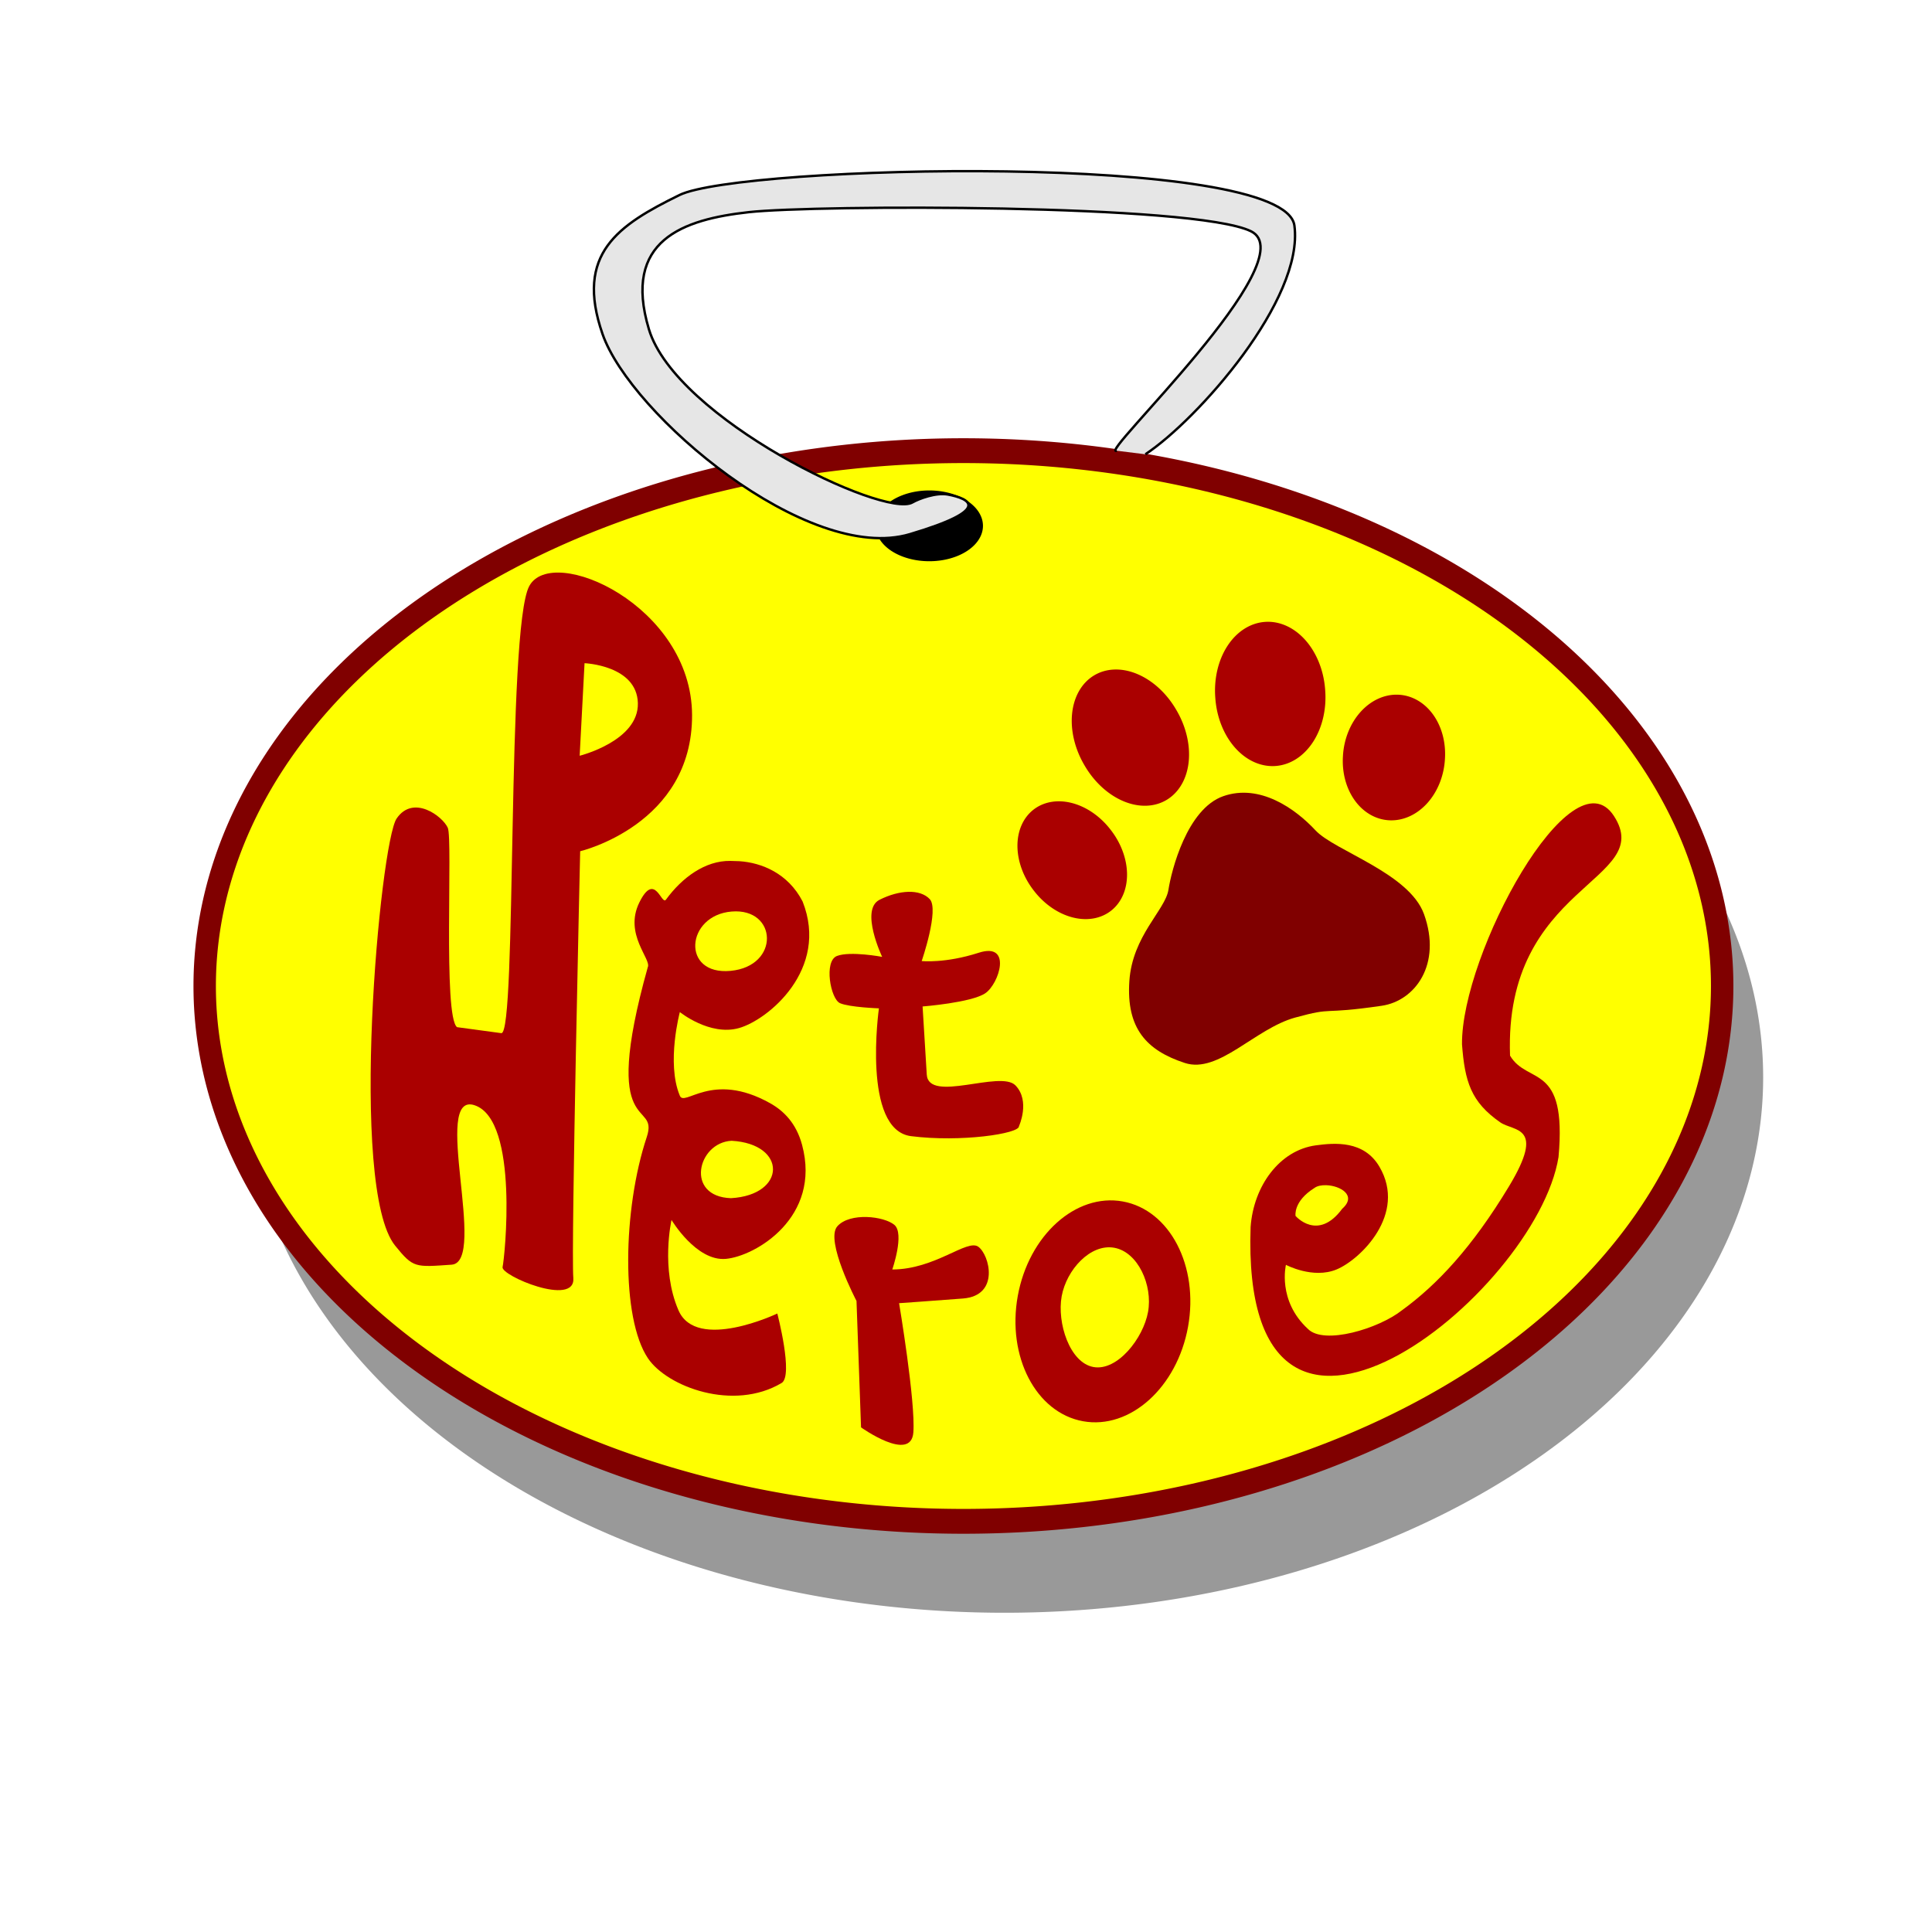 <?xml version="1.0" encoding="UTF-8" standalone="no"?>
<!-- Created with Inkscape (http://www.inkscape.org/) -->

<svg
   xmlns:dc="http://purl.org/dc/elements/1.1/"
   xmlns:cc="http://creativecommons.org/ns#"
   xmlns:rdf="http://www.w3.org/1999/02/22-rdf-syntax-ns#"
   xmlns:svg="http://www.w3.org/2000/svg"
   xmlns="http://www.w3.org/2000/svg"
   xmlns:xlink="http://www.w3.org/1999/xlink"
   xmlns:sodipodi="http://sodipodi.sourceforge.net/DTD/sodipodi-0.dtd"
   xmlns:inkscape="http://www.inkscape.org/namespaces/inkscape"
   width="800"
   height="800"
   id="svg2"
   inkscape:label="Pozadí"
   version="1.1"
   inkscape:version="0.48.5 r10040"
   sodipodi:docname="petheroes_loga_vektor.svg"
   inkscape:export-filename="D:\Dropbox\petheroes\render\09_petheroes_znamka.png"
   inkscape:export-xdpi="90"
   inkscape:export-ydpi="90">
  <defs
     id="defs3">
    <linearGradient
       inkscape:collect="always"
       id="linearGradient3937">
      <stop
         style="stop-color:#666666;stop-opacity:1;"
         offset="0"
         id="stop3939" />
      <stop
         style="stop-color:#666666;stop-opacity:0;"
         offset="1"
         id="stop3941" />
    </linearGradient>
    <linearGradient
       inkscape:collect="always"
       id="linearGradient3262">
      <stop
         style="stop-color:#666666;stop-opacity:1;"
         offset="0"
         id="stop3264" />
      <stop
         style="stop-color:#000000;stop-opacity:1"
         offset="1"
         id="stop3266" />
    </linearGradient>
    <linearGradient
       inkscape:collect="always"
       xlink:href="#linearGradient3262"
       id="linearGradient3268"
       x1="409.671"
       y1="454.111"
       x2="279.903"
       y2="580.304"
       gradientUnits="userSpaceOnUse" />
    <filter
       inkscape:collect="always"
       id="filter4044">
      <feGaussianBlur
         inkscape:collect="always"
         stdDeviation="8.321"
         id="feGaussianBlur4046" />
    </filter>
    <filter
       inkscape:collect="always"
       id="filter4048">
      <feGaussianBlur
         inkscape:collect="always"
         stdDeviation="13.375"
         id="feGaussianBlur4050" />
    </filter>
    <filter
       inkscape:collect="always"
       id="filter4103">
      <feGaussianBlur
         inkscape:collect="always"
         stdDeviation="8.318"
         id="feGaussianBlur4105" />
    </filter>
    <filter
       inkscape:collect="always"
       id="filter4146">
      <feGaussianBlur
         inkscape:collect="always"
         stdDeviation="9.977"
         id="feGaussianBlur4148" />
    </filter>
    <filter
       inkscape:collect="always"
       id="filter3926">
      <feGaussianBlur
         inkscape:collect="always"
         stdDeviation="1.431"
         id="feGaussianBlur3928" />
    </filter>
    <linearGradient
       inkscape:collect="always"
       xlink:href="#linearGradient3937"
       id="linearGradient3943"
       x1="583.571"
       y1="677.857"
       x2="549.286"
       y2="582.143"
       gradientUnits="userSpaceOnUse" />
    <filter
       color-interpolation-filters="sRGB"
       inkscape:collect="always"
       id="filter3810-1">
      <feGaussianBlur
         inkscape:collect="always"
         stdDeviation="0.866"
         id="feGaussianBlur3812-7" />
    </filter>
    <filter
       color-interpolation-filters="sRGB"
       inkscape:collect="always"
       id="filter3810">
      <feGaussianBlur
         inkscape:collect="always"
         stdDeviation="0.866"
         id="feGaussianBlur3812" />
    </filter>
    <filter
       inkscape:collect="always"
       id="filter3943">
      <feGaussianBlur
         inkscape:collect="always"
         stdDeviation="8.078"
         id="feGaussianBlur3945" />
    </filter>
  </defs>
  <sodipodi:namedview
     id="base"
     pagecolor="#ffffff"
     bordercolor="#666666"
     borderopacity="1.0"
     inkscape:pageopacity="0.0"
     inkscape:pageshadow="2"
     inkscape:zoom="0.49497475"
     inkscape:cx="401.59684"
     inkscape:cy="526.20785"
     inkscape:document-units="px"
     inkscape:current-layer="g3136"
     showgrid="false"
     inkscape:window-width="1536"
     inkscape:window-height="798"
     inkscape:window-x="-8"
     inkscape:window-y="-8"
     inkscape:window-maximized="1"
     showguides="true"
     inkscape:guide-bbox="true" />
  <g
     inkscape:groupmode="layer"
     id="layer2"
     inkscape:label="pozadi bile"
     style="display:inline"
     sodipodi:insensitive="true">
    <rect
       style="fill:#ffffff;fill-opacity:1;stroke:none"
       id="rect3978"
       width="800"
       height="800"
       x="0"
       y="0" />
  </g>
  <g
     inkscape:label="logo1"
     inkscape:groupmode="layer"
     id="layer1"
     transform="translate(0,-252.362)"
     style="display:none"
     sodipodi:insensitive="true">
    <g
       id="g3938"
       transform="translate(36.871,-5.556)">
      <g
         transform="translate(8.03,1.638)"
         style="fill:#280b0b"
         id="g3928" />
      <g
         id="g3960">
        <path
           sodipodi:type="arc"
           style="fill:#808080;fill-opacity:0.98;stroke:none"
           id="path3936"
           sodipodi:cx="341.43155"
           sodipodi:cy="541.40094"
           sodipodi:rx="279.81226"
           sodipodi:ry="18.182745"
           d="m 621.244,541.401 a 279.812,18.183 0 1 1 -559.625,0 279.812,18.183 0 1 1 559.625,0 z"
           transform="matrix(1,0,0,1.056,4.459,216.253)" />
        <path
           sodipodi:nodetypes="csszccsscscsscccscczzzccc"
           inkscape:connector-curvature="0"
           id="path2995"
           d="m 254.131,623.697 c -1.307,-0.013 -2.542,0.008 -3.719,0.031 -10.403,0.208 -19.709,5.831 -26.027,12.915 -1.788,2.004 -5.003,-8.849 -10.988,1.26 -5.985,10.108 6.041,17.547 4.485,20.075 -17.401,54.674 4.535,46.429 -1.405,61.77 -8.866,22.898 -4.29,47.935 7.484,60.077 8.395,8.657 36.213,15.506 55.688,5.938 4.86,-2.388 -2.844,-21.594 -2.844,-21.594 0,0 -32.81,13.051 -40.938,0.312 -8.127,-12.738 -3.555,-34.038 -3.555,-34.038 0,0 10.883,12.639 23.086,11.413 12.203,-1.226 38.944,-14.221 29.781,-36.531 -2.724,-6.633 -8.04,-10.34 -13.844,-12.562 -24.9,-9.519 -38.77,10.029 -40.744,6.053 -6.031,-9.969 1.258,-27.305 1.258,-27.305 0,0 12.742,7.129 24.656,4.219 11.914,-2.91 36.613,-19.493 24.438,-40.312 -6.448,-8.606 -17.591,-11.561 -26.812,-11.719 z m -1.923,34.295 c -20.477,2.115 -19.399,-16.725 -0.475,-18.504 18.924,-1.778 20.952,16.388 0.475,18.504 z m 4.373,64.877 c -19.137,0.143 -14.76,-16.907 -0.623,-17.897 23.082,0.239 23.543,16.178 0.623,17.897 z"
           style="fill:#280b0b;stroke:none"
           transform="translate(8.03,1.638)" />
        <path
           sodipodi:nodetypes="csszsczsczzczzc"
           inkscape:connector-curvature="0"
           id="path2999"
           d="m 309.79,645.828 c 0,0 -5.124,50.567 15.388,52.352 20.73,1.804 44.877,-2.822 44.491,-5.889 0,0 4.377,-10.606 -2.119,-16.827 -6.496,-6.221 -35.677,8.883 -36.882,-3.032 l -2.842,-28.097 c 0,0 20.054,-2.368 25.694,-6.478 5.639,-4.111 10.437,-21.727 -3.334,-16.679 -13.771,5.048 -23.48,4.376 -23.48,4.376 0,0 6.506,-21.66 2.306,-25.768 -4.2,-4.108 -12.746,-3.335 -20.763,1.12 -8.017,4.455 2.03,23.566 2.03,23.566 0,0 -13.271,-1.96 -18.704,0.369 -5.433,2.33 -1.986,17.945 2.045,19.494 4.031,1.55 16.17,1.494 16.17,1.494 z"
           style="fill:#280b0b;stroke:none"
           transform="translate(8.03,1.638)" />
        <path
           sodipodi:nodetypes="zcczzccssccszcscc"
           inkscape:connector-curvature="0"
           id="path3770"
           d="m 164.655,506.761 c -8.744,18.024 2.373,186.031 -4.219,185.406 l -18.406,-1.75 c -6.032,-4.263 -4.777,-77.672 -7.102,-82.344 -2.325,-4.671 -14.82,-13.355 -21.312,-3 -6.492,10.355 -13.794,176.583 -13.794,176.583 l 41.709,6.042 c 0,0 -9.398,-70.888 9.188,-65.219 18.585,5.669 18.376,64.999 14.094,66.438 -4.282,1.439 40.818,7.666 40.818,7.666 L 190.093,615.604 c 0,0 46.012,-12.782 44.062,-58.156 -1.949,-45.374 -60.756,-68.712 -69.5,-50.688 z m 24.156,30.969 c 0,0 21.709,-10e-4 22.719,15.656 1.01,15.657 -23.219,22.719 -23.219,22.719 z"
           style="fill:#280b0b;stroke:none"
           transform="translate(8.03,1.638)" />
        <path
           sodipodi:nodetypes="ccscszczzc"
           inkscape:connector-curvature="0"
           id="path3776"
           d="m 317.11,737.639 3.951,52.232 c 0,0 21.274,13.931 21.729,1.228 0.456,-12.703 -8.023,-53.242 -8.023,-53.242 0,0 14.131,-1.543 26.351,-2.982 15.307,-1.803 10.281,-18.504 5.5,-21.67 -4.781,-3.166 -17.404,10.082 -35.219,10.825 0,0 4.557,-15.022 0.153,-18.476 -4.404,-3.454 -18.618,-4.559 -23.597,1.502 -4.979,6.061 9.156,30.585 9.156,30.585 z"
           style="fill:#280b0b;stroke:none"
           transform="translate(8.03,1.638)" />
        <path
           sodipodi:nodetypes="ssssssssss"
           inkscape:connector-curvature="0"
           id="path3779"
           d="m 423.954,701.991 c -19.595,-2.751 -38.358,15.534 -41.909,40.821 -3.55,25.287 9.456,48.013 29.051,50.764 19.595,2.751 38.356,-15.515 41.906,-40.802 3.55,-25.287 -9.453,-48.032 -29.048,-50.783 z m -2.764,19.298 c 9.942,1.396 16.571,14.955 15.022,25.987 -1.549,11.031 -11.738,25.094 -21.679,23.699 -9.942,-1.396 -15.864,-17.721 -14.316,-28.752 1.549,-11.031 11.031,-22.329 20.973,-20.933 z"
           style="fill:#280b0b;fill-opacity:0.98;stroke:none"
           transform="translate(8.03,1.638)" />
        <path
           sodipodi:nodetypes="zcsscccsssccczscccs"
           inkscape:connector-curvature="0"
           id="path3802"
           d="m 619.627,552.743 c -22.113,-26.262 -72.644,59.335 -70.459,96.547 2.111,15.178 5.464,23.556 20.37,31.496 6.941,3.697 40.661,0.364 23.639,26.218 -17.022,25.854 -33.601,41.777 -50.335,52.822 -11.115,7.97 -37.789,15.702 -46.009,9.225 -15.731,-11.169 -12.094,-26.042 -12.094,-26.042 0,0 13.546,5.479 25,1.094 11.454,-4.385 33.852,-23.939 19.156,-43.062 -8.159,-10.618 -22.463,-9.121 -31.781,-7.75 -17.79,2.617 -29.889,17.785 -30.531,34.688 0.691,126.239 142.248,23.106 150.429,-33.855 2.385,-39.345 -34.67,-29.053 -43.937,-40.968 -6.485,-70.705 68.665,-74.149 46.552,-100.411 z M 503.083,709.54 c 6.949,-0.037 15.437,3.719 8.312,9.438 -11.422,14.049 -22.875,3.719 -22.875,3.719 0,0 -1.54,-5.928 8.75,-11.812 1.342,-0.925 3.496,-1.331 5.812,-1.344 z"
           style="fill:#280b0b;stroke:none"
           transform="translate(8.03,1.638)" />
        <g
           id="g3916"
           transform="matrix(0.925,-0.287,0.287,0.925,-176.32,217.506)"
           style="fill:#552200">
          <path
             sodipodi:nodetypes="zssszsssz"
             inkscape:connector-curvature="0"
             id="path3858"
             d="m 508.413,392.143 c -17.844,-0.801 -38.586,12.893 -50.895,3.947 -13.987,-10.166 -19.294,-21.849 -11.804,-40.613 7.215,-18.074 23.975,-24.171 27.936,-32.028 3.764,-7.465 18.208,-30.511 34.676,-30.88 16.468,-0.369 27.584,14.428 33.016,26.082 5.051,10.837 32.511,29.688 33.117,48.385 0.736,22.713 -14.997,34.112 -29.265,31.702 -26.804,-4.528 -18.938,-5.794 -36.781,-6.594 z"
             style="fill:#280b0b;stroke:none"
             transform="translate(0,252.362)" />
          <path
             transform="matrix(1.139,-0.276,0.218,0.973,-111.285,387.909)"
             d="m 487.904,257.169 a 19.572,30.683 0 1 1 -39.143,0 19.572,30.683 0 1 1 39.143,0 z"
             sodipodi:ry="30.683384"
             sodipodi:rx="19.571705"
             sodipodi:cy="257.16928"
             sodipodi:cx="468.33197"
             id="path3860"
             style="fill:#552200;stroke:none"
             sodipodi:type="arc" />
          <path
             transform="matrix(1.17,0.283,-0.235,0.972,53.361,127.006)"
             d="m 487.904,257.169 a 19.572,30.683 0 1 1 -39.143,0 19.572,30.683 0 1 1 39.143,0 z"
             sodipodi:ry="30.683384"
             sodipodi:rx="19.571705"
             sodipodi:cy="257.16928"
             sodipodi:cx="468.33197"
             id="path3860-9"
             style="fill:#552200;fill-opacity:0.98;stroke:none"
             sodipodi:type="arc" />
          <path
             transform="matrix(1.05,0.375,-0.318,0.811,172.881,167.482)"
             d="m 487.904,257.169 a 19.572,30.683 0 1 1 -39.143,0 19.572,30.683 0 1 1 39.143,0 z"
             sodipodi:ry="30.683384"
             sodipodi:rx="19.571705"
             sodipodi:cy="257.16928"
             sodipodi:cx="468.33197"
             id="path3860-9-4"
             style="fill:#552200;stroke:none"
             sodipodi:type="arc" />
          <path
             transform="matrix(-1,0.383,0.303,0.828,828.808,158.799)"
             d="m 487.904,257.169 a 19.572,30.683 0 1 1 -39.143,0 19.572,30.683 0 1 1 39.143,0 z"
             sodipodi:ry="30.683384"
             sodipodi:rx="19.571705"
             sodipodi:cy="257.16928"
             sodipodi:cx="468.33197"
             id="path3860-9-4-8"
             style="fill:#552200;stroke:none"
             sodipodi:type="arc" />
        </g>
      </g>
    </g>
  </g>
  <g
     style="display:none"
     transform="translate(0,-252.362)"
     id="g3079"
     inkscape:groupmode="layer"
     inkscape:label="logo2"
     sodipodi:insensitive="true">
    <g
       transform="translate(36.871,-5.556)"
       id="g3081">
      <g
         id="g3083"
         style="fill:#280b0b"
         transform="translate(8.03,1.638)" />
      <g
         id="g3085">
        <path
           transform="matrix(1,0,0,1.056,4.459,216.253)"
           d="m 621.244,541.401 c 0,10.042 -125.276,18.183 -279.812,18.183 -154.536,0 -279.812,-8.141 -279.812,-18.183 0,-10.042 125.276,-18.183 279.812,-18.183 154.536,0 279.812,8.141 279.812,18.183 z"
           sodipodi:ry="18.182745"
           sodipodi:rx="279.81226"
           sodipodi:cy="541.40094"
           sodipodi:cx="341.43155"
           id="path3087"
           style="fill:#808080;fill-opacity:0.98;stroke:none"
           sodipodi:type="arc" />
        <path
           style="fill:#280b0b;stroke:none"
           d="m 249.257,606.084 c -1.3,0.143 -2.522,0.315 -3.688,0.481 -10.301,1.474 -18.815,8.559 -24.176,16.834 -1.517,2.341 -6.105,-8.784 -10.746,2.659 -4.641,11.443 8.254,17.886 7.035,20.755 -10.239,60.093 10.476,48.705 6.553,65.694 -5.855,25.358 1.909,51.365 15.159,62.827 9.447,8.173 37.945,12.088 56.046,-0.407 4.518,-3.118 -5.601,-22.564 -5.601,-22.564 0,0 -30.892,17.794 -40.599,5.261 -9.707,-12.534 -7.909,-35.679 -7.909,-35.679 0,0 12.43,12.096 24.387,9.327 11.956,-2.77 36.831,-19.775 24.864,-42.338 -3.558,-6.708 -9.312,-10 -15.359,-11.659 -25.943,-7.099 -37.197,15.307 -39.669,11.327 -7.27,-9.849 -2.265,-29.117 -2.265,-29.117 0,0 13.567,6.028 25.02,1.506 11.453,-4.522 33.839,-25.087 19.073,-45.705 -7.509,-8.352 -18.95,-10.146 -28.125,-9.202 z m 2.503,36.61 c -20.055,4.709 -21.41,-15.406 -2.853,-19.571 18.557,-4.165 22.908,14.862 2.853,19.571 z m 12.688,68.294 c -18.979,2.456 -16.828,-16.157 -2.921,-18.909 22.945,-2.526 25.453,14.326 2.921,18.909 z"
           id="path3089"
           inkscape:connector-curvature="0"
           sodipodi:nodetypes="csszccsscscsscccscczzzccc" />
        <path
           style="fill:#280b0b;stroke:none"
           d="m 311.392,641.037 c 0,0 -5.124,50.567 15.388,52.352 20.73,1.804 44.877,-2.822 44.491,-5.889 0,0 4.377,-10.606 -2.119,-16.827 -6.496,-6.221 -35.677,8.883 -36.882,-3.032 l -2.842,-28.097 c 0,0 20.054,-2.368 25.694,-6.478 5.639,-4.111 10.437,-21.727 -3.334,-16.679 -13.771,5.048 -23.48,4.376 -23.48,4.376 0,0 6.506,-21.66 2.306,-25.768 -4.2,-4.108 -12.746,-3.335 -20.763,1.12 -8.017,4.455 2.03,23.566 2.03,23.566 0,0 -13.271,-1.96 -18.704,0.369 -5.433,2.33 -1.986,17.945 2.045,19.494 4.031,1.55 16.17,1.494 16.17,1.494 z"
           id="path3091"
           inkscape:connector-curvature="0"
           sodipodi:nodetypes="csszsczsczzczzc" />
        <path
           transform="translate(8.03,1.638)"
           style="fill:#280b0b;stroke:none"
           d="m 112.512,508.189 c 1.018,23.317 -7.759,164.403 -12.691,273.467 l 41.709,6.042 c 0,0 -9.398,-70.888 9.188,-65.219 18.585,5.669 18.376,64.999 14.094,66.438 -4.282,1.439 40.818,7.666 40.818,7.666 0,0 -10.349,-54.018 -13.401,-101.776 -2.506,-39.214 2.452,-55.884 -12.859,-56.794 -15.311,-0.91 -7.965,29.268 -14.493,43.104 -5.347,11.333 -18.912,9.726 -24.256,7.535 -5.343,-2.191 -2.67,-71.619 -2.67,-71.619 0,0 46.012,-12.782 44.062,-58.156 -1.949,-45.374 -70.518,-74.005 -69.5,-50.688 z m 24.156,30.969 c 0,0 21.709,-10e-4 22.719,15.656 1.01,15.657 -23.219,22.719 -23.219,22.719 z"
           id="path3093"
           inkscape:connector-curvature="0"
           sodipodi:nodetypes="zccsscszszcszcscc" />
        <path
           style="fill:#280b0b;stroke:none"
           d="m 318.712,738.562 3.951,52.232 c 0,0 21.274,13.931 21.729,1.228 0.456,-12.703 -8.023,-53.242 -8.023,-53.242 0,0 14.131,-1.543 26.351,-2.982 15.307,-1.803 10.281,-18.504 5.5,-21.67 -4.781,-3.166 -17.404,10.082 -35.219,10.825 0,0 4.557,-15.022 0.153,-18.476 -4.404,-3.454 -18.618,-4.559 -23.597,1.502 -4.979,6.061 9.156,30.585 9.156,30.585 z"
           id="path3095"
           inkscape:connector-curvature="0"
           sodipodi:nodetypes="ccscszczzc" />
        <path
           style="fill:#280b0b;fill-opacity:0.98;stroke:none"
           d="m 428.413,702.201 c -19.595,-2.751 -38.358,15.534 -41.909,40.821 -3.55,25.287 9.456,48.013 29.051,50.764 19.595,2.751 38.356,-15.515 41.906,-40.802 3.55,-25.287 -9.453,-48.032 -29.048,-50.783 z m -2.764,19.298 c 9.942,1.396 16.571,14.955 15.022,25.987 -1.549,11.031 -11.738,25.094 -21.679,23.699 -9.942,-1.396 -15.864,-17.721 -14.316,-28.752 1.549,-11.031 11.031,-22.329 20.973,-20.933 z"
           id="path3097"
           inkscape:connector-curvature="0"
           sodipodi:nodetypes="ssssssssss" />
        <path
           style="fill:#280b0b;stroke:none"
           d="m 622.657,553.666 c -22.113,-26.262 -72.644,59.335 -70.459,96.547 2.111,15.178 5.464,23.556 20.37,31.496 6.941,3.697 40.661,0.364 23.639,26.218 -17.022,25.854 -33.601,41.777 -50.335,52.822 -11.115,7.97 -37.789,15.702 -46.009,9.225 -15.731,-11.169 -12.094,-26.042 -12.094,-26.042 0,0 13.546,5.479 25,1.094 11.454,-4.385 33.852,-23.939 19.156,-43.062 -8.159,-10.618 -22.463,-9.121 -31.781,-7.75 -17.79,2.617 -29.889,17.785 -30.531,34.688 0.691,126.239 142.248,23.106 150.429,-33.855 2.385,-39.345 -34.67,-29.053 -43.937,-40.968 -6.485,-70.705 68.665,-74.149 46.552,-100.411 z m -116.544,156.797 c 6.949,-0.037 15.437,3.719 8.312,9.438 -11.422,14.049 -22.875,3.719 -22.875,3.719 0,0 -1.54,-5.928 8.75,-11.812 1.342,-0.925 3.496,-1.331 5.812,-1.344 z"
           id="path3099"
           inkscape:connector-curvature="0"
           sodipodi:nodetypes="zcsscccsssccczscccs" />
        <g
           style="fill:#552200"
           transform="matrix(0.925,-0.287,0.287,0.925,-178.463,216.077)"
           id="g3101">
          <path
             transform="translate(0,252.362)"
             style="fill:#280b0b;stroke:none"
             d="m 508.413,392.143 c -17.844,-0.801 -38.586,12.893 -50.895,3.947 -13.987,-10.166 -19.294,-21.849 -11.804,-40.613 7.215,-18.074 23.975,-24.171 27.936,-32.028 3.764,-7.465 18.208,-30.511 34.676,-30.88 16.468,-0.369 27.584,14.428 33.016,26.082 5.051,10.837 32.511,29.688 33.117,48.385 0.736,22.713 -14.997,34.112 -29.265,31.702 -26.804,-4.528 -18.938,-5.794 -36.781,-6.594 z"
             id="path3103"
             inkscape:connector-curvature="0"
             sodipodi:nodetypes="zssszsssz" />
          <path
             sodipodi:type="arc"
             style="fill:#552200;stroke:none"
             id="path3105"
             sodipodi:cx="468.33197"
             sodipodi:cy="257.16928"
             sodipodi:rx="19.571705"
             sodipodi:ry="30.683384"
             d="m 487.904,257.169 c 0,16.946 -8.763,30.683 -19.572,30.683 -10.809,0 -19.572,-13.737 -19.572,-30.683 0,-16.946 8.763,-30.683 19.572,-30.683 10.809,0 19.572,13.737 19.572,30.683 z"
             transform="matrix(1.139,-0.276,0.218,0.973,-111.285,387.909)" />
          <path
             sodipodi:type="arc"
             style="fill:#552200;fill-opacity:0.98;stroke:none"
             id="path3107"
             sodipodi:cx="468.33197"
             sodipodi:cy="257.16928"
             sodipodi:rx="19.571705"
             sodipodi:ry="30.683384"
             d="m 487.904,257.169 c 0,16.946 -8.763,30.683 -19.572,30.683 -10.809,0 -19.572,-13.737 -19.572,-30.683 0,-16.946 8.763,-30.683 19.572,-30.683 10.809,0 19.572,13.737 19.572,30.683 z"
             transform="matrix(1.17,0.283,-0.235,0.972,53.361,127.006)" />
          <path
             sodipodi:type="arc"
             style="fill:#552200;stroke:none"
             id="path3109"
             sodipodi:cx="468.33197"
             sodipodi:cy="257.16928"
             sodipodi:rx="19.571705"
             sodipodi:ry="30.683384"
             d="m 487.904,257.169 c 0,16.946 -8.763,30.683 -19.572,30.683 -10.809,0 -19.572,-13.737 -19.572,-30.683 0,-16.946 8.763,-30.683 19.572,-30.683 10.809,0 19.572,13.737 19.572,30.683 z"
             transform="matrix(1.05,0.375,-0.318,0.811,172.881,167.482)" />
          <path
             sodipodi:type="arc"
             style="fill:#552200;stroke:none"
             id="path3111"
             sodipodi:cx="468.33197"
             sodipodi:cy="257.16928"
             sodipodi:rx="19.571705"
             sodipodi:ry="30.683384"
             d="m 487.904,257.169 c 0,16.946 -8.763,30.683 -19.572,30.683 -10.809,0 -19.572,-13.737 -19.572,-30.683 0,-16.946 8.763,-30.683 19.572,-30.683 10.809,0 19.572,13.737 19.572,30.683 z"
             transform="matrix(-1,0.383,0.303,0.828,828.808,158.799)" />
        </g>
      </g>
    </g>
  </g>
  <g
     style="display:none"
     transform="translate(0,-252.362)"
     id="g3000"
     inkscape:groupmode="layer"
     inkscape:label="logo3"
     sodipodi:insensitive="true">
    <g
       transform="translate(36.871,-5.556)"
       id="g3002"
       style="fill:#214478">
      <g
         id="g3004"
         style="fill:#214478"
         transform="translate(8.03,1.638)" />
      <g
         id="g3006"
         style="fill:#214478">
        <path
           transform="matrix(1,0,0,1.056,4.459,216.253)"
           d="m 621.244,541.401 c 0,10.042 -125.276,18.183 -279.812,18.183 -154.536,0 -279.812,-8.141 -279.812,-18.183 0,-10.042 125.276,-18.183 279.812,-18.183 154.536,0 279.812,8.141 279.812,18.183 z"
           sodipodi:ry="18.182745"
           sodipodi:rx="279.81226"
           sodipodi:cy="541.40094"
           sodipodi:cx="341.43155"
           id="path3008"
           style="fill:#dbe3e2;fill-opacity:0.98;stroke:none"
           sodipodi:type="arc" />
        <path
           transform="translate(8.03,1.638)"
           style="fill:#214478;stroke:none"
           d="m 254.131,623.697 c -1.307,-0.013 -2.542,0.008 -3.719,0.031 -10.403,0.208 -19.709,5.831 -26.027,12.915 -1.788,2.004 -5.003,-8.849 -10.988,1.26 -5.985,10.108 6.041,17.547 4.485,20.075 -17.401,54.674 4.535,46.429 -1.405,61.77 -8.866,22.898 -4.29,47.935 7.484,60.077 8.395,8.657 36.213,15.506 55.688,5.938 4.86,-2.388 -2.844,-21.594 -2.844,-21.594 0,0 -32.81,13.051 -40.938,0.312 -8.127,-12.738 -3.555,-34.038 -3.555,-34.038 0,0 10.883,12.639 23.086,11.413 12.203,-1.226 38.944,-14.221 29.781,-36.531 -2.724,-6.633 -8.04,-10.34 -13.844,-12.562 -24.9,-9.519 -38.77,10.029 -40.744,6.053 -6.031,-9.969 1.258,-27.305 1.258,-27.305 0,0 12.742,7.129 24.656,4.219 11.914,-2.91 36.613,-19.493 24.438,-40.312 -6.448,-8.606 -17.591,-11.561 -26.812,-11.719 z m -1.923,34.295 c -20.477,2.115 -19.399,-16.725 -0.475,-18.504 18.924,-1.778 20.952,16.388 0.475,18.504 z m 4.373,64.877 c -19.137,0.143 -14.76,-16.907 -0.623,-17.897 23.082,0.239 23.543,16.178 0.623,17.897 z"
           id="path3010"
           inkscape:connector-curvature="0"
           sodipodi:nodetypes="csszccsscscsscccscczzzccc" />
        <path
           transform="translate(8.03,1.638)"
           style="fill:#214478;stroke:none"
           d="m 309.79,645.828 c 0,0 -5.124,50.567 15.388,52.352 20.73,1.804 44.877,-2.822 44.491,-5.889 0,0 4.377,-10.606 -2.119,-16.827 -6.496,-6.221 -35.677,8.883 -36.882,-3.032 l -2.842,-28.097 c 0,0 20.054,-2.368 25.694,-6.478 5.639,-4.111 10.437,-21.727 -3.334,-16.679 -13.771,5.048 -23.48,4.376 -23.48,4.376 0,0 6.506,-21.66 2.306,-25.768 -4.2,-4.108 -12.746,-3.335 -20.763,1.12 -8.017,4.455 2.03,23.566 2.03,23.566 0,0 -13.271,-1.96 -18.704,0.369 -5.433,2.33 -1.986,17.945 2.045,19.494 4.031,1.55 16.17,1.494 16.17,1.494 z"
           id="path3012"
           inkscape:connector-curvature="0"
           sodipodi:nodetypes="csszsczsczzczzc" />
        <path
           transform="translate(8.03,1.638)"
           style="fill:#214478;stroke:none"
           d="m 164.655,506.761 c -8.744,18.024 2.373,186.031 -4.219,185.406 l -18.406,-1.75 c -6.032,-4.263 -4.777,-77.672 -7.102,-82.344 -2.325,-4.671 -14.82,-13.355 -21.312,-3 -6.492,10.355 -13.794,176.583 -13.794,176.583 l 41.709,6.042 c 0,0 -9.398,-70.888 9.188,-65.219 18.585,5.669 18.376,64.999 14.094,66.438 -4.282,1.439 40.818,7.666 40.818,7.666 L 190.093,615.604 c 0,0 46.012,-12.782 44.062,-58.156 -1.949,-45.374 -60.756,-68.712 -69.5,-50.688 z m 24.156,30.969 c 0,0 21.709,-10e-4 22.719,15.656 1.01,15.657 -23.219,22.719 -23.219,22.719 z"
           id="path3014"
           inkscape:connector-curvature="0"
           sodipodi:nodetypes="zcczzccssccszcscc" />
        <path
           transform="translate(8.03,1.638)"
           style="fill:#214478;stroke:none"
           d="m 317.11,737.639 3.951,52.232 c 0,0 21.274,13.931 21.729,1.228 0.456,-12.703 -8.023,-53.242 -8.023,-53.242 0,0 14.131,-1.543 26.351,-2.982 15.307,-1.803 10.281,-18.504 5.5,-21.67 -4.781,-3.166 -17.404,10.082 -35.219,10.825 0,0 4.557,-15.022 0.153,-18.476 -4.404,-3.454 -18.618,-4.559 -23.597,1.502 -4.979,6.061 9.156,30.585 9.156,30.585 z"
           id="path3016"
           inkscape:connector-curvature="0"
           sodipodi:nodetypes="ccscszczzc" />
        <path
           transform="translate(8.03,1.638)"
           style="fill:#214478;fill-opacity:0.98;stroke:none"
           d="m 423.954,701.991 c -19.595,-2.751 -38.358,15.534 -41.909,40.821 -3.55,25.287 9.456,48.013 29.051,50.764 19.595,2.751 38.356,-15.515 41.906,-40.802 3.55,-25.287 -9.453,-48.032 -29.048,-50.783 z m -2.764,19.298 c 9.942,1.396 16.571,14.955 15.022,25.987 -1.549,11.031 -11.738,25.094 -21.679,23.699 -9.942,-1.396 -15.864,-17.721 -14.316,-28.752 1.549,-11.031 11.031,-22.329 20.973,-20.933 z"
           id="path3018"
           inkscape:connector-curvature="0"
           sodipodi:nodetypes="ssssssssss" />
        <path
           transform="translate(8.03,1.638)"
           style="fill:#214478;stroke:none"
           d="m 619.627,552.743 c -22.113,-26.262 -72.644,59.335 -70.459,96.547 2.111,15.178 5.464,23.556 20.37,31.496 6.941,3.697 40.661,0.364 23.639,26.218 -17.022,25.854 -33.601,41.777 -50.335,52.822 -11.115,7.97 -37.789,15.702 -46.009,9.225 -15.731,-11.169 -12.094,-26.042 -12.094,-26.042 0,0 13.546,5.479 25,1.094 11.454,-4.385 33.852,-23.939 19.156,-43.062 -8.159,-10.618 -22.463,-9.121 -31.781,-7.75 -17.79,2.617 -29.889,17.785 -30.531,34.688 0.691,126.239 142.248,23.106 150.429,-33.855 2.385,-39.345 -34.67,-29.053 -43.937,-40.968 -6.485,-70.705 68.665,-74.149 46.552,-100.411 z M 503.083,709.54 c 6.949,-0.037 15.437,3.719 8.312,9.438 -11.422,14.049 -22.875,3.719 -22.875,3.719 0,0 -1.54,-5.928 8.75,-11.812 1.342,-0.925 3.496,-1.331 5.812,-1.344 z"
           id="path3020"
           inkscape:connector-curvature="0"
           sodipodi:nodetypes="zcsscccsssccczscccs" />
        <g
           style="fill:#ff0000"
           transform="matrix(0.925,-0.287,0.287,0.925,-176.32,217.506)"
           id="g3022">
          <path
             transform="translate(0,252.362)"
             style="fill:#25487b;fill-opacity:1;stroke:none"
             d="m 508.413,392.143 c -17.844,-0.801 -38.586,12.893 -50.895,3.947 -13.987,-10.166 -19.294,-21.849 -11.804,-40.613 7.215,-18.074 23.975,-24.171 27.936,-32.028 3.764,-7.465 18.208,-30.511 34.676,-30.88 16.468,-0.369 27.584,14.428 33.016,26.082 5.051,10.837 32.511,29.688 33.117,48.385 0.736,22.713 -14.997,34.112 -29.265,31.702 -26.804,-4.528 -18.938,-5.794 -36.781,-6.594 z"
             id="path3024"
             inkscape:connector-curvature="0"
             sodipodi:nodetypes="zssszsssz" />
          <path
             sodipodi:type="arc"
             style="fill:#0044aa;fill-opacity:1;stroke:none"
             id="path3026"
             sodipodi:cx="468.33197"
             sodipodi:cy="257.16928"
             sodipodi:rx="19.571705"
             sodipodi:ry="30.683384"
             d="m 487.904,257.169 c 0,16.946 -8.763,30.683 -19.572,30.683 -10.809,0 -19.572,-13.737 -19.572,-30.683 0,-16.946 8.763,-30.683 19.572,-30.683 10.809,0 19.572,13.737 19.572,30.683 z"
             transform="matrix(1.139,-0.276,0.218,0.973,-111.285,387.909)" />
          <path
             sodipodi:type="arc"
             style="fill:#0044aa;fill-opacity:1;stroke:none"
             id="path3028"
             sodipodi:cx="468.33197"
             sodipodi:cy="257.16928"
             sodipodi:rx="19.571705"
             sodipodi:ry="30.683384"
             d="m 487.904,257.169 c 0,16.946 -8.763,30.683 -19.572,30.683 -10.809,0 -19.572,-13.737 -19.572,-30.683 0,-16.946 8.763,-30.683 19.572,-30.683 10.809,0 19.572,13.737 19.572,30.683 z"
             transform="matrix(1.17,0.283,-0.235,0.972,53.361,127.006)" />
          <path
             sodipodi:type="arc"
             style="fill:#0044aa;fill-opacity:1;stroke:none"
             id="path3030"
             sodipodi:cx="468.33197"
             sodipodi:cy="257.16928"
             sodipodi:rx="19.571705"
             sodipodi:ry="30.683384"
             d="m 487.904,257.169 c 0,16.946 -8.763,30.683 -19.572,30.683 -10.809,0 -19.572,-13.737 -19.572,-30.683 0,-16.946 8.763,-30.683 19.572,-30.683 10.809,0 19.572,13.737 19.572,30.683 z"
             transform="matrix(1.05,0.375,-0.318,0.811,172.881,167.482)" />
          <path
             sodipodi:type="arc"
             style="fill:#0044aa;fill-opacity:1;stroke:none"
             id="path3032"
             sodipodi:cx="468.33197"
             sodipodi:cy="257.16928"
             sodipodi:rx="19.571705"
             sodipodi:ry="30.683384"
             d="m 487.904,257.169 c 0,16.946 -8.763,30.683 -19.572,30.683 -10.809,0 -19.572,-13.737 -19.572,-30.683 0,-16.946 8.763,-30.683 19.572,-30.683 10.809,0 19.572,13.737 19.572,30.683 z"
             transform="matrix(-1,0.383,0.303,0.828,828.808,158.799)" />
        </g>
        <path
           style="fill:#ff0000;stroke:none"
           d="m 355.574,370.18 c -14.647,45.962 -28.789,30.305 -25.254,46.467 3.536,16.162 31.82,11.112 39.396,7.576 7.576,-3.536 4.158,-49.169 1.515,-51.518 -9.091,-8.081 -15.657,-2.525 -15.657,-2.525 z"
           id="path3034"
           inkscape:connector-curvature="0"
           sodipodi:nodetypes="csssc"
           transform="translate(-36.871,257.918)" />
        <path
           style="fill:#ff0000;stroke:none;display:inline"
           d="m 323.79,737.037 c -7.509,45.182 -14.76,29.79 -12.947,45.679 1.813,15.888 16.313,10.923 20.197,7.448 2.651,-2.372 2.676,-24.016 1.995,-38.258 -0.317,-6.628 11.334,-10.895 10.904,-11.628 -4.661,-7.944 -20.149,-3.24 -20.149,-3.24 z"
           id="path3034-1"
           inkscape:connector-curvature="0"
           sodipodi:nodetypes="cssssc" />
        <path
           style="fill:#ff0000;stroke:none;display:inline"
           d="m 166.681,689.335 c -6.847,-0.586 -13.471,-4.211 -18.58,-1.902 -20.043,9.058 -27.552,-3.186 -35.094,-5.09 -29.119,-7.35 -17.52,-15.317 -38.486,-10.972 -28.616,5.93 -11.469,33.131 -2.878,40.088 8.591,6.957 91.219,-3.298 94.784,-6.265 12.264,-10.205 0.254,-15.859 0.254,-15.859 z"
           id="path3034-7"
           inkscape:connector-curvature="0"
           sodipodi:nodetypes="csssssc" />
        <path
           style="fill:#ff0000;stroke:none;display:inline"
           d="m 562.604,775.113 c 48.613,-37.837 57.394,-16.027 62.983,-33.383 5.589,-17.356 -35.086,-25.636 -47.369,-25.733 -12.282,-0.097 -36.756,45.845 -34.749,49.36 6.906,12.093 19.135,9.755 19.135,9.755 z"
           id="path3034-4"
           inkscape:connector-curvature="0"
           sodipodi:nodetypes="csssc" />
      </g>
    </g>
  </g>
  <g
     inkscape:label="logo4"
     inkscape:groupmode="layer"
     id="g3124"
     transform="translate(0,-252.362)"
     style="display:none"
     sodipodi:insensitive="true">
    <g
       style="fill:#214478"
       id="g3126"
       transform="translate(36.871,-5.556)">
      <g
         transform="translate(8.03,1.638)"
         style="fill:#214478"
         id="g3128" />
      <g
         style="fill:#214478"
         id="g3130">
        <path
           sodipodi:type="arc"
           style="fill:#dbe3e2;fill-opacity:0.98;stroke:none"
           id="path3132"
           sodipodi:cx="341.43155"
           sodipodi:cy="541.40094"
           sodipodi:rx="279.81226"
           sodipodi:ry="18.182745"
           d="m 621.244,541.401 c 0,10.042 -125.276,18.183 -279.812,18.183 -154.536,0 -279.812,-8.141 -279.812,-18.183 0,-10.042 125.276,-18.183 279.812,-18.183 154.536,0 279.812,8.141 279.812,18.183 z"
           transform="matrix(1,0,0,1.056,4.459,216.253)" />
        <path
           sodipodi:nodetypes="csszccsscscsscccscczzzccc"
           inkscape:connector-curvature="0"
           id="path3134"
           d="m 254.631,610.953 c -1.302,0.116 -2.528,0.259 -3.698,0.398 -10.332,1.233 -19.038,7.747 -24.626,15.419 -1.581,2.171 -5.851,-8.312 -10.81,2.337 -4.959,10.649 7.742,16.866 6.442,19.535 -11.924,56.124 9.091,45.755 4.693,61.607 -6.564,23.661 0.458,48.124 13.372,59.046 9.207,7.787 37.566,11.859 56.002,0.417 4.601,-2.856 -4.959,-21.208 -4.959,-21.208 0,0 -31.363,16.223 -40.707,4.348 -9.344,-11.874 -6.894,-33.522 -6.894,-33.522 0,0 12.077,11.504 24.099,9.081 12.023,-2.423 37.352,-17.993 26.033,-39.29 -3.365,-6.332 -9.021,-9.497 -15.015,-11.136 -25.717,-7.017 -37.592,13.804 -39.949,10.041 -6.985,-9.326 -1.441,-27.296 -1.441,-27.296 0,0 13.383,5.838 24.952,1.767 11.569,-4.071 34.512,-23.009 20.343,-42.526 -7.266,-7.928 -18.645,-9.77 -27.837,-9.017 z m 1.468,34.317 c -20.168,4.124 -20.954,-14.731 -2.298,-18.367 18.656,-3.636 22.466,14.242 2.298,18.367 z m 10.749,64.13 c -19.029,2.029 -16.355,-15.369 -2.385,-17.748 22.993,-2.039 25.024,13.777 2.385,17.748 z"
           style="fill:#214478;stroke:none" />
        <path
           sodipodi:nodetypes="csszsczsczzczzc"
           inkscape:connector-curvature="0"
           id="path3136"
           d="m 314.906,643.788 c 0,0 -3.435,50.71 17.125,51.81 20.779,1.112 44.758,-4.317 44.27,-7.37 0,0 4.021,-10.746 -2.679,-16.747 -6.7,-6.001 -35.361,10.068 -36.963,-1.801 l -3.777,-27.987 c 0,0 19.964,-3.035 25.464,-7.331 5.499,-4.296 9.707,-22.063 -3.888,-16.558 -13.595,5.504 -23.321,5.156 -23.321,5.156 0,0 5.78,-21.865 1.445,-25.831 -4.335,-3.966 -12.85,-2.908 -20.714,1.812 -7.864,4.72 2.815,23.486 2.815,23.486 0,0 -13.329,-1.517 -18.681,0.993 -5.352,2.509 -1.387,18.001 2.694,19.415 4.08,1.415 16.211,0.954 16.211,0.954 z"
           style="fill:#214478;stroke:none" />
        <path
           sodipodi:nodetypes="ccscszczzc"
           inkscape:connector-curvature="0"
           id="path3140"
           d="m 322.977,739.878 7.337,51.864 c 0,0 22.134,12.519 21.763,-0.187 -0.371,-12.706 -11.466,-52.608 -11.466,-52.608 0,0 14.001,-2.458 26.101,-4.689 15.158,-2.794 9.057,-19.133 4.08,-21.981 -4.977,-2.849 -16.713,11.191 -34.441,13.09 0,0 3.571,-15.287 -1.048,-18.447 -4.619,-3.161 -18.875,-3.339 -23.45,3.032 -4.575,6.371 11.124,29.926 11.124,29.926 z"
           style="fill:#214478;stroke:none" />
        <path
           sodipodi:nodetypes="ssssssssss"
           inkscape:connector-curvature="0"
           id="path3142"
           d="m 423.954,701.991 c -19.595,-2.751 -38.358,15.534 -41.909,40.821 -3.55,25.287 9.456,48.013 29.051,50.764 19.595,2.751 38.356,-15.515 41.906,-40.802 3.55,-25.287 -9.453,-48.032 -29.048,-50.783 z m -2.764,19.298 c 9.942,1.396 16.571,14.955 15.022,25.987 -1.549,11.031 -11.738,25.094 -21.679,23.699 -9.942,-1.396 -15.864,-17.721 -14.316,-28.752 1.549,-11.031 11.031,-22.329 20.973,-20.933 z"
           style="fill:#214478;fill-opacity:0.98;stroke:none"
           transform="translate(8.03,1.638)" />
        <path
           sodipodi:nodetypes="zcsscccsssccczscccs"
           inkscape:connector-curvature="0"
           id="path3144"
           d="m 619.627,552.743 c -22.113,-26.262 -72.644,59.335 -70.459,96.547 2.111,15.178 5.464,23.556 20.37,31.496 6.941,3.697 40.661,0.364 23.639,26.218 -17.022,25.854 -33.601,41.777 -50.335,52.822 -11.115,7.97 -37.789,15.702 -46.009,9.225 -15.731,-11.169 -12.094,-26.042 -12.094,-26.042 0,0 13.546,5.479 25,1.094 11.454,-4.385 33.852,-23.939 19.156,-43.062 -8.159,-10.618 -22.463,-9.121 -31.781,-7.75 -17.79,2.617 -29.889,17.785 -30.531,34.688 0.691,126.239 142.248,23.106 150.429,-33.855 2.385,-39.345 -34.67,-29.053 -43.937,-40.968 -6.485,-70.705 68.665,-74.149 46.552,-100.411 z M 503.083,709.54 c 6.949,-0.037 15.437,3.719 8.312,9.438 -11.422,14.049 -22.875,3.719 -22.875,3.719 0,0 -1.54,-5.928 8.75,-11.812 1.342,-0.925 3.496,-1.331 5.812,-1.344 z"
           style="fill:#214478;stroke:none"
           transform="translate(8.03,1.638)" />
        <g
           id="g3146"
           transform="matrix(0.925,-0.287,0.287,0.925,-176.32,217.506)"
           style="fill:#ff0000">
          <path
             sodipodi:nodetypes="zssszsssz"
             inkscape:connector-curvature="0"
             id="path3148"
             d="m 508.413,392.143 c -17.844,-0.801 -38.586,12.893 -50.895,3.947 -13.987,-10.166 -19.294,-21.849 -11.804,-40.613 7.215,-18.074 23.975,-24.171 27.936,-32.028 3.764,-7.465 18.208,-30.511 34.676,-30.88 16.468,-0.369 27.584,14.428 33.016,26.082 5.051,10.837 32.511,29.688 33.117,48.385 0.736,22.713 -14.997,34.112 -29.265,31.702 -26.804,-4.528 -18.938,-5.794 -36.781,-6.594 z"
             style="fill:#25487b;fill-opacity:1;stroke:none"
             transform="translate(0,252.362)" />
          <path
             transform="matrix(1.139,-0.276,0.218,0.973,-111.285,387.909)"
             d="m 487.904,257.169 c 0,16.946 -8.763,30.683 -19.572,30.683 -10.809,0 -19.572,-13.737 -19.572,-30.683 0,-16.946 8.763,-30.683 19.572,-30.683 10.809,0 19.572,13.737 19.572,30.683 z"
             sodipodi:ry="30.683384"
             sodipodi:rx="19.571705"
             sodipodi:cy="257.16928"
             sodipodi:cx="468.33197"
             id="path3150"
             style="fill:#0044aa;fill-opacity:1;stroke:none"
             sodipodi:type="arc" />
          <path
             transform="matrix(1.17,0.283,-0.235,0.972,53.361,127.006)"
             d="m 487.904,257.169 c 0,16.946 -8.763,30.683 -19.572,30.683 -10.809,0 -19.572,-13.737 -19.572,-30.683 0,-16.946 8.763,-30.683 19.572,-30.683 10.809,0 19.572,13.737 19.572,30.683 z"
             sodipodi:ry="30.683384"
             sodipodi:rx="19.571705"
             sodipodi:cy="257.16928"
             sodipodi:cx="468.33197"
             id="path3152"
             style="fill:#0044aa;fill-opacity:1;stroke:none"
             sodipodi:type="arc" />
          <path
             transform="matrix(1.05,0.375,-0.318,0.811,172.881,167.482)"
             d="m 487.904,257.169 c 0,16.946 -8.763,30.683 -19.572,30.683 -10.809,0 -19.572,-13.737 -19.572,-30.683 0,-16.946 8.763,-30.683 19.572,-30.683 10.809,0 19.572,13.737 19.572,30.683 z"
             sodipodi:ry="30.683384"
             sodipodi:rx="19.571705"
             sodipodi:cy="257.16928"
             sodipodi:cx="468.33197"
             id="path3154"
             style="fill:#0044aa;fill-opacity:1;stroke:none"
             sodipodi:type="arc" />
          <path
             transform="matrix(-1,0.383,0.303,0.828,828.808,158.799)"
             d="m 487.904,257.169 c 0,16.946 -8.763,30.683 -19.572,30.683 -10.809,0 -19.572,-13.737 -19.572,-30.683 0,-16.946 8.763,-30.683 19.572,-30.683 10.809,0 19.572,13.737 19.572,30.683 z"
             sodipodi:ry="30.683384"
             sodipodi:rx="19.571705"
             sodipodi:cy="257.16928"
             sodipodi:cx="468.33197"
             id="path3156"
             style="fill:#0044aa;fill-opacity:1;stroke:none"
             sodipodi:type="arc" />
        </g>
        <path
           sodipodi:nodetypes="csssc"
           inkscape:connector-curvature="0"
           id="path3158"
           d="m 315.143,624.402 c -13.106,46.425 -27.763,31.248 -23.69,47.283 4.073,16.036 32.173,10.044 39.627,6.258 7.454,-3.786 2.516,-49.28 -0.204,-51.54 -9.356,-7.774 -15.733,-2.002 -15.733,-2.002 z"
           style="fill:#ff0000;stroke:none" />
        <path
           sodipodi:nodetypes="cssssc"
           inkscape:connector-curvature="0"
           id="path3160"
           d="m 321.485,737.731 c -4.557,45.575 -12.793,30.687 -9.951,46.423 2.841,15.737 16.989,9.84 20.639,6.119 2.491,-2.539 1.11,-24.139 -0.496,-38.307 -0.747,-6.593 10.602,-11.608 10.125,-12.312 -5.167,-7.624 -20.317,-1.924 -20.317,-1.924 z"
           style="fill:#ff0000;stroke:none;display:inline" />
        <path
           sodipodi:nodetypes="csssc"
           inkscape:connector-curvature="0"
           id="path3164"
           d="m 562.604,775.113 c 48.613,-37.837 57.394,-16.027 62.983,-33.383 5.589,-17.356 -35.086,-25.636 -47.369,-25.733 -12.282,-0.097 -36.756,45.845 -34.749,49.36 6.906,12.093 19.135,9.755 19.135,9.755 z"
           style="fill:#ff0000;stroke:none;display:inline" />
      </g>
      <g
         id="g3227">
        <path
           sodipodi:nodetypes="zccsscszszcszcscc"
           inkscape:connector-curvature="0"
           id="path3093-4"
           d="m 120.774,504.301 c 1.018,23.317 -7.759,164.403 -12.691,273.467 l 41.709,6.042 c 0,0 -9.398,-70.888 9.188,-65.219 18.585,5.669 18.376,64.999 14.094,66.438 -4.282,1.439 40.818,7.666 40.818,7.666 0,0 -10.349,-54.018 -13.401,-101.776 -2.506,-39.214 2.452,-55.884 -12.859,-56.794 -15.311,-0.91 -7.965,29.268 -14.493,43.104 -5.347,11.333 -18.912,9.726 -24.256,7.535 -5.343,-2.191 -2.67,-71.619 -2.67,-71.619 0,0 46.012,-12.782 44.062,-58.156 -1.949,-45.374 -70.518,-74.005 -69.5,-50.688 z m 24.156,30.969 c 0,0 21.709,-0.001 22.719,15.656 1.01,15.657 -23.219,22.719 -23.219,22.719 z"
           style="fill:#214478;fill-opacity:1;stroke:none;display:inline" />
        <path
           style="fill:#ff0000;stroke:none;display:inline"
           d="m 137.14,683.719 c 4.334,-0.586 8.022,-6.231 11.256,-3.922 12.687,9.058 24.007,2.875 28.781,0.971 18.432,-7.35 16.646,-5.216 29.918,-0.871 18.114,5.93 7.26,33.636 -4.744,32.007 -8.75,-1.188 -87.542,-18.956 -89.799,-21.922 -7.763,-10.205 24.588,-6.263 24.588,-6.263 z"
           id="path3162"
           inkscape:connector-curvature="0"
           sodipodi:nodetypes="csssssc" />
      </g>
    </g>
  </g>
  <g
     inkscape:groupmode="layer"
     id="layer3"
     inkscape:label="logo5-kratke"
     style="display:none"
     sodipodi:insensitive="true">
    <path
       transform="matrix(0.699,0,0,1.484,140.009,-241.874)"
       d="m 621.244,541.401 a 279.812,18.183 0 1 1 -559.625,0 279.812,18.183 0 1 1 559.625,0 z"
       sodipodi:ry="18.182745"
       sodipodi:rx="279.81226"
       sodipodi:cy="541.40094"
       sodipodi:cx="341.43155"
       id="path3008-1"
       style="fill:#dbe3e2;fill-opacity:0.98;stroke:none;display:inline"
       sodipodi:type="arc" />
    <g
       transform="matrix(1.406,0,0,1.406,141.14,-542.474)"
       style="fill:#214478;display:inline"
       id="g3227-5">
      <path
         sodipodi:nodetypes="zccsscszszcszcscc"
         inkscape:connector-curvature="0"
         id="path3093-4-5"
         d="m 120.774,504.301 c 1.018,23.317 -7.759,164.403 -12.691,273.467 l 41.709,6.042 c 0,0 -9.398,-70.888 9.188,-65.219 18.585,5.669 18.376,64.999 14.094,66.438 -4.282,1.439 40.818,7.666 40.818,7.666 0,0 -10.349,-54.018 -13.401,-101.776 -2.506,-39.214 2.452,-55.884 -12.859,-56.794 -15.311,-0.91 -7.965,29.268 -14.493,43.104 -5.347,11.333 -18.912,9.726 -24.256,7.535 -5.343,-2.191 -2.67,-71.619 -2.67,-71.619 0,0 46.012,-12.782 44.062,-58.156 -1.949,-45.374 -70.518,-74.005 -69.5,-50.688 z m 24.156,30.969 c 0,0 21.709,-0.001 22.719,15.656 1.01,15.657 -23.219,22.719 -23.219,22.719 z"
         style="fill:#214478;fill-opacity:1;stroke:none;display:inline" />
      <path
         style="fill:#ff0000;stroke:none;display:inline"
         d="m 157.07,684.954 c 7.684,-0.679 14.222,-7.219 19.954,-4.544 22.491,10.494 42.558,3.331 51.021,1.125 32.676,-8.516 29.509,-6.043 53.037,-1.009 32.113,6.871 12.87,38.969 -8.41,37.081 -15.511,-1.376 -155.191,-21.961 -159.191,-25.398 -13.762,-11.823 43.588,-7.256 43.588,-7.256 z"
         id="path3162-1"
         inkscape:connector-curvature="0"
         sodipodi:nodetypes="csssssc" />
    </g>
  </g>
  <g
     inkscape:groupmode="layer"
     id="layer4"
     inkscape:label="logo6-kratke"
     style="display:none"
     sodipodi:insensitive="true">
    <g
       id="g3180"
       style="stroke:#000000;stroke-width:2;stroke-miterlimit:4;stroke-dasharray:none">
      <g
         transform="translate(-5.714,37.143)"
         id="g3169"
         style="stroke:#000000;stroke-width:2;stroke-miterlimit:4;stroke-dasharray:none">
        <g
           id="g3916-4"
           transform="matrix(1.571,-0.06,0.06,1.571,-430.423,-492.678)"
           style="fill:#552200;stroke:#000000;stroke-width:1.272;stroke-miterlimit:4;stroke-dasharray:none;display:inline">
          <path
             sodipodi:nodetypes="zssszsssz"
             inkscape:connector-curvature="0"
             id="path3858-0"
             d="m 508.413,392.143 c -17.844,-0.801 -38.586,12.893 -50.895,3.947 -13.987,-10.166 -19.294,-21.849 -11.804,-40.613 7.215,-18.074 23.975,-24.171 27.936,-32.028 3.764,-7.465 18.208,-30.511 34.676,-30.88 16.468,-0.369 27.584,14.428 33.016,26.082 5.051,10.837 32.511,29.688 33.117,48.385 0.736,22.713 -14.997,34.112 -29.265,31.702 -26.804,-4.528 -18.938,-5.794 -36.781,-6.594 z"
             style="fill:#280b0b;stroke:#000000;stroke-width:1.272;stroke-miterlimit:4;stroke-dasharray:none"
             transform="translate(0,252.362)" />
          <path
             transform="matrix(1.139,-0.276,0.218,0.973,-111.285,387.909)"
             d="m 487.904,257.169 a 19.572,30.683 0 1 1 -39.143,0 19.572,30.683 0 1 1 39.143,0 z"
             sodipodi:ry="30.683384"
             sodipodi:rx="19.571705"
             sodipodi:cy="257.16928"
             sodipodi:cx="468.33197"
             id="path3860-94"
             style="fill:#552200;stroke:#000000;stroke-width:1.177;stroke-miterlimit:4;stroke-dasharray:none"
             sodipodi:type="arc" />
          <path
             transform="matrix(1.17,0.283,-0.235,0.972,53.361,127.006)"
             d="m 487.904,257.169 a 19.572,30.683 0 1 1 -39.143,0 19.572,30.683 0 1 1 39.143,0 z"
             sodipodi:ry="30.683384"
             sodipodi:rx="19.571705"
             sodipodi:cy="257.16928"
             sodipodi:cx="468.33197"
             id="path3860-9-8"
             style="fill:#552200;fill-opacity:0.98;stroke:#000000;stroke-width:1.16;stroke-miterlimit:4;stroke-dasharray:none"
             sodipodi:type="arc" />
          <path
             transform="matrix(1.05,0.375,-0.318,0.811,172.881,167.482)"
             d="m 487.904,257.169 a 19.572,30.683 0 1 1 -39.143,0 19.572,30.683 0 1 1 39.143,0 z"
             sodipodi:ry="30.683384"
             sodipodi:rx="19.571705"
             sodipodi:cy="257.16928"
             sodipodi:cx="468.33197"
             id="path3860-9-4-82"
             style="fill:#552200;stroke:#000000;stroke-width:1.291;stroke-miterlimit:4;stroke-dasharray:none"
             sodipodi:type="arc" />
          <path
             transform="matrix(-1,0.383,0.303,0.828,828.808,158.799)"
             d="m 487.904,257.169 a 19.572,30.683 0 1 1 -39.143,0 19.572,30.683 0 1 1 39.143,0 z"
             sodipodi:ry="30.683384"
             sodipodi:rx="19.571705"
             sodipodi:cy="257.16928"
             sodipodi:cx="468.33197"
             id="path3860-9-4-8-4"
             style="fill:#552200;stroke:#000000;stroke-width:1.309;stroke-miterlimit:4;stroke-dasharray:none"
             sodipodi:type="arc" />
        </g>
        <g
           id="g3165"
           style="stroke:#000000;stroke-width:2;stroke-miterlimit:4;stroke-dasharray:none">
          <path
             style="fill:#ffffff;stroke:#000000;stroke-width:2;stroke-miterlimit:4;stroke-dasharray:none;display:inline"
             d="m 361.956,396.953 c -17.795,2.7 -15.033,66.686 -9.225,70.964 5.808,4.279 15.124,3.411 19.426,-0.728 4.302,-4.139 -0.762,-13.581 -2.059,-21.853 -0.436,-2.782 -6.681,-5.653 -6.681,-5.653 0,0 6.705,2 8.036,1.664 6.19,-1.563 22.108,-3.267 21.314,-22.966 -0.86,-21.336 -13.017,-24.128 -30.812,-21.428 z m 4.809,13.693 c 4.205,-2.022 12.947,0.195 13.382,8.485 0.435,8.289 -8.924,10.51 -13.598,8.648 -4.674,-1.862 -3.99,-15.111 0.215,-17.133 z"
             id="path3770-7"
             inkscape:connector-curvature="0"
             sodipodi:nodetypes="zzzscsszszzs" />
          <path
             style="fill:#ffffff;stroke:#000000;stroke-width:2;stroke-miterlimit:4;stroke-dasharray:none;display:inline"
             d="m 441.653,427.024 -12.567,-1.352 c -1.24,-2.728 2.328,-14.461 -5.268,-22.403 -7.596,-7.943 -18.311,-0.676 -19.886,1.971 -1.575,2.648 0.266,8.809 1.171,20.75 0.208,2.749 1.467,5.782 1.474,8.633 0.007,2.466 -1.354,4.73 -1.706,7.15 -1.489,10.234 -4.982,14.439 -0.32,20.584 4.662,6.145 15.047,9.781 22.982,3.509 7.935,-6.272 -6.456,-20.64 4.16,-22.106 20.319,-2.805 7.519,15.927 8.668,22.814 1.149,6.887 17.029,9.461 22.491,4.452 5.462,-5.009 5.087,-16.364 2.205,-27.865 -0.889,-3.548 -2.048,-4.213 -1.817,-7.746 0.381,-5.802 1.512,-5.528 2.308,-8.862 1.638,-6.861 3.381,-8.409 0.889,-18.154 -2.492,-9.745 -17.987,-9.809 -20.964,-0.76 -2.344,7.126 0.465,3.563 -3.823,19.386 z"
             id="path3770-7-5"
             inkscape:connector-curvature="0"
             sodipodi:nodetypes="cczzssszzszzssszsc" />
        </g>
      </g>
      <path
         transform="matrix(0.904,0,0,0.97,41.618,41.12)"
         d="m 617.143,370 a 220.714,205.714 0 1 1 -441.429,0 220.714,205.714 0 1 1 441.429,0 z"
         sodipodi:ry="205.71428"
         sodipodi:rx="220.71428"
         sodipodi:cy="370"
         sodipodi:cx="396.42856"
         id="path3163"
         style="fill:none;stroke:#000000;stroke-width:2.136;stroke-miterlimit:4;stroke-dasharray:none"
         sodipodi:type="arc" />
    </g>
  </g>
  <g
     style="display:none"
     inkscape:label="logo7-kratke"
     id="g3919"
     inkscape:groupmode="layer"
     sodipodi:insensitive="true">
    <rect
       y="0"
       x="0"
       height="800"
       width="800"
       id="rect3258-7"
       style="fill:#00aad4;fill-opacity:1;stroke:none;display:inline" />
    <g
       id="g3921">
      <path
         sodipodi:type="arc"
         style="fill:#ffff00;stroke:#800000;stroke-width:21.358;stroke-miterlimit:4;stroke-dasharray:none"
         id="path3943"
         sodipodi:cx="396.42856"
         sodipodi:cy="370"
         sodipodi:rx="220.71428"
         sodipodi:ry="205.71428"
         d="m 617.143,370 a 220.714,205.714 0 1 1 -441.429,0 220.714,205.714 0 1 1 441.429,0 z"
         transform="matrix(0.888,0,0,0.953,48.032,51.115)" />
      <g
         id="g3923"
         transform="matrix(1.183,0,0,1.183,-78.384,-32.946)"
         style="fill:#aa0000;stroke-width:20;stroke-miterlimit:4;stroke-dasharray:none">
        <g
           style="fill:#aa0000;stroke-width:12.725;stroke-miterlimit:4;stroke-dasharray:none;display:inline"
           transform="matrix(1.571,-0.06,0.06,1.571,-430.423,-492.678)"
           id="g3925">
          <path
             style="fill:#aa0000;stroke:none"
             d="m 397.469,369.594 c -0.793,0.003 -1.599,0.045 -2.406,0.094 -25.842,1.573 -47.132,38.642 -52.594,50.594 -5.748,12.579 -31.696,23.148 -41.938,51.969 -10.632,29.921 -1.58,47.939 21,63.062 19.871,13.309 51.615,-9.432 79.688,-9.25 28.073,0.182 15.785,2.629 58.156,8.125 22.553,2.925 46.587,-15.903 44.062,-51.531 -2.078,-29.329 -46.352,-57.284 -54.938,-74 -8.944,-17.414 -26.452,-39.152 -51.031,-39.062 z M 365.625,433.25 c 12.579,-0.147 20.739,4.946 21.438,22.281 0.794,19.699 -15.122,21.406 -21.312,22.969 -1.332,0.336 -8.031,-1.688 -8.031,-1.688 0,0 6.22,2.875 6.656,5.656 1.296,8.272 6.365,17.736 2.062,21.875 -4.302,4.139 -13.598,4.997 -19.406,0.719 -5.808,-4.279 -8.576,-68.269 9.219,-70.969 3.337,-0.506 6.472,-0.81 9.375,-0.844 z m 44.031,3.562 c 2.85,-0.059 5.826,0.864 8.438,3.594 7.596,7.943 4.041,19.678 5.281,22.406 l 12.562,1.344 c 4.288,-15.823 1.469,-12.249 3.812,-19.375 2.976,-9.049 18.477,-8.995 20.969,0.75 2.492,9.745 0.763,11.295 -0.875,18.156 -0.796,3.334 -1.932,3.073 -2.312,8.875 -0.232,3.533 0.923,4.202 1.812,7.75 2.882,11.502 3.243,22.834 -2.219,27.844 -5.462,5.009 -21.32,2.449 -22.469,-4.438 -1.149,-6.887 11.631,-25.618 -8.688,-22.812 -10.616,1.466 3.779,15.821 -4.156,22.094 -7.935,6.272 -18.307,2.645 -22.969,-3.5 -4.662,-6.145 -1.177,-10.359 0.312,-20.594 0.352,-2.42 1.726,-4.69 1.719,-7.156 -0.007,-2.851 -1.292,-5.876 -1.5,-8.625 -0.905,-11.941 -2.731,-18.102 -1.156,-20.75 1.034,-1.738 5.996,-5.451 11.438,-5.562 z m -44.812,10.281 c -1.418,-0.053 -2.73,0.182 -3.781,0.688 -4.205,2.022 -4.893,15.263 -0.219,17.125 4.674,1.862 14.029,-0.336 13.594,-8.625 -0.326,-6.217 -5.341,-9.028 -9.594,-9.188 z"
             transform="matrix(0.636,0.024,-0.024,0.636,266.168,300.26)"
             id="path3927"
             inkscape:connector-curvature="0" />
          <path
             sodipodi:type="arc"
             style="fill:#aa0000;stroke:none"
             id="path3929"
             sodipodi:cx="468.33197"
             sodipodi:cy="257.16928"
             sodipodi:rx="19.571705"
             sodipodi:ry="30.683384"
             d="m 487.904,257.169 a 19.572,30.683 0 1 1 -39.143,0 19.572,30.683 0 1 1 39.143,0 z"
             transform="matrix(1.139,-0.276,0.218,0.973,-111.285,387.909)" />
          <path
             sodipodi:type="arc"
             style="fill:#aa0000;fill-opacity:0.98;stroke:none"
             id="path3931"
             sodipodi:cx="468.33197"
             sodipodi:cy="257.16928"
             sodipodi:rx="19.571705"
             sodipodi:ry="30.683384"
             d="m 487.904,257.169 a 19.572,30.683 0 1 1 -39.143,0 19.572,30.683 0 1 1 39.143,0 z"
             transform="matrix(1.17,0.283,-0.235,0.972,53.361,127.006)" />
          <path
             sodipodi:type="arc"
             style="fill:#aa0000;stroke:none"
             id="path3933"
             sodipodi:cx="468.33197"
             sodipodi:cy="257.16928"
             sodipodi:rx="19.571705"
             sodipodi:ry="30.683384"
             d="m 487.904,257.169 a 19.572,30.683 0 1 1 -39.143,0 19.572,30.683 0 1 1 39.143,0 z"
             transform="matrix(1.05,0.375,-0.318,0.811,172.881,167.482)" />
          <path
             sodipodi:type="arc"
             style="fill:#aa0000;stroke:none"
             id="path3935"
             sodipodi:cx="468.33197"
             sodipodi:cy="257.16928"
             sodipodi:rx="19.571705"
             sodipodi:ry="30.683384"
             d="m 487.904,257.169 a 19.572,30.683 0 1 1 -39.143,0 19.572,30.683 0 1 1 39.143,0 z"
             transform="matrix(-1,0.383,0.303,0.828,828.808,158.799)" />
        </g>
        <g
           id="g3937"
           style="fill:#aa0000;stroke-width:20;stroke-miterlimit:4;stroke-dasharray:none" />
      </g>
    </g>
  </g>
  <g
     style="display:none"
     inkscape:label="logo8-kratke"
     id="g3193"
     inkscape:groupmode="layer"
     sodipodi:insensitive="true">
    <rect
       y="0"
       x="0"
       height="800"
       width="800"
       id="rect3258-1"
       style="fill:#000000;fill-opacity:1;stroke:none;display:inline" />
    <rect
       style="fill:#1a1a1a;fill-opacity:1;stroke:none"
       id="rect3917"
       width="800"
       height="250"
       x="0"
       y="550" />
    <path
       style="fill:#000000;fill-opacity:1;stroke:#808080;stroke-width:1.023;stroke-linecap:round;stroke-linejoin:round;stroke-miterlimit:4;stroke-opacity:1"
       d="m 378.043,657.143 c 0,0 279.885,-75.841 295.714,0 15.829,75.841 -62.179,77.925 -86.007,81.739 -23.827,3.814 -131.019,4.423 -174.75,-6.443 -43.731,-10.867 -34.958,-75.296 -34.958,-75.296 z"
       id="rect3934"
       inkscape:connector-curvature="0"
       sodipodi:nodetypes="czzzc" />
    <path
       sodipodi:type="arc"
       style="fill:#000000;stroke:#808080"
       id="path3932"
       sodipodi:cx="565"
       sodipodi:cy="660"
       sodipodi:rx="147.85715"
       sodipodi:ry="55.714287"
       d="m 712.857,660 a 147.857,55.714 0 1 1 -295.714,0 147.857,55.714 0 1 1 295.714,0 z"
       transform="matrix(1,0,0,0.936,-38.448,38.544)" />
    <path
       sodipodi:type="arc"
       style="fill:url(#linearGradient3943);fill-opacity:1;stroke:none"
       id="path3930"
       sodipodi:cx="565"
       sodipodi:cy="654.28571"
       sodipodi:rx="107.85714"
       sodipodi:ry="32.857143"
       d="m 672.857,654.286 a 107.857,32.857 0 1 1 -215.714,0 107.857,32.857 0 1 1 215.714,0 z"
       transform="translate(-38.386,0)" />
    <path
       style="fill:url(#linearGradient3268);fill-opacity:1;stroke:#000000;stroke-width:1px;stroke-linecap:butt;stroke-linejoin:miter;stroke-opacity:1;filter:url(#filter4048)"
       d="M 54.518,315.163 418.652,612.909 562.28,592.016 346.698,162.77 z"
       id="path3260"
       inkscape:connector-curvature="0"
       transform="matrix(1.014,0,0,1.194,36.839,-63.778)"
       sodipodi:nodetypes="ccccc" />
    <path
       sodipodi:type="arc"
       style="fill:#666666;fill-opacity:1;stroke:none;filter:url(#filter4044)"
       id="path3270"
       sodipodi:cx="143.57143"
       sodipodi:cy="217.85715"
       sodipodi:rx="169.28572"
       sodipodi:ry="163.57143"
       d="m 312.857,217.857 a 169.286,163.571 0 1 1 -338.571,0 169.286,163.571 0 1 1 338.571,0 z"
       transform="translate(91.614,-30)" />
    <g
       id="g3195"
       style="filter:url(#filter4103)"
       transform="translate(45.9,1.429)">
      <g
         id="g3245"
         transform="matrix(0.725,0,0,0.725,-100.992,-92.421)"
         style="filter:url(#filter4146)">
        <path
           transform="matrix(0.904,0,0,0.97,40.607,40.11)"
           d="m 617.143,370 a 220.714,205.714 0 1 1 -441.429,0 220.714,205.714 0 1 1 441.429,0 z"
           sodipodi:ry="205.71428"
           sodipodi:rx="220.71428"
           sodipodi:cy="370"
           sodipodi:cx="396.42856"
           id="path3217"
           style="fill:#e3dbdb;stroke:#999999"
           sodipodi:type="arc" />
      </g>
    </g>
    <g
       style="fill:#000000;display:inline;filter:url(#filter3926)"
       transform="matrix(0.767,0,0,0.767,-77.169,-90.964)"
       id="g3197">
      <g
         id="g3199"
         transform="matrix(1.571,-0.06,0.06,1.571,-430.423,-492.678)"
         style="fill:#000000;display:inline">
        <path
           id="path3201"
           transform="matrix(0.636,0.024,-0.024,0.636,266.168,300.26)"
           d="m 397.469,369.594 c -0.793,0.003 -1.599,0.045 -2.406,0.094 -25.842,1.573 -47.132,38.642 -52.594,50.594 -5.748,12.579 -31.696,23.148 -41.938,51.969 -10.632,29.921 -1.58,47.939 21,63.062 19.871,13.309 51.615,-9.432 79.688,-9.25 28.073,0.182 15.785,2.629 58.156,8.125 22.553,2.925 46.587,-15.903 44.062,-51.531 -2.078,-29.329 -46.352,-57.284 -54.938,-74 -8.944,-17.414 -26.452,-39.152 -51.031,-39.062 z M 365.625,433.25 c 12.579,-0.147 20.739,4.946 21.438,22.281 0.794,19.699 -15.122,21.406 -21.312,22.969 -1.332,0.336 -8.031,-1.688 -8.031,-1.688 0,0 6.22,2.875 6.656,5.656 1.296,8.272 6.365,17.736 2.062,21.875 -4.302,4.139 -13.598,4.997 -19.406,0.719 -5.808,-4.279 -8.576,-68.269 9.219,-70.969 3.337,-0.506 6.472,-0.81 9.375,-0.844 z m 44.031,3.562 c 2.85,-0.059 5.826,0.864 8.438,3.594 7.596,7.943 4.041,19.678 5.281,22.406 l 12.562,1.344 c 4.288,-15.823 1.469,-12.249 3.812,-19.375 2.976,-9.049 18.477,-8.995 20.969,0.75 2.492,9.745 0.763,11.295 -0.875,18.156 -0.796,3.334 -1.932,3.073 -2.312,8.875 -0.232,3.533 0.923,4.202 1.812,7.75 2.882,11.502 3.243,22.834 -2.219,27.844 -5.462,5.009 -21.32,2.449 -22.469,-4.438 -1.149,-6.887 11.631,-25.618 -8.688,-22.812 -10.616,1.466 3.779,15.821 -4.156,22.094 -7.935,6.272 -18.307,2.645 -22.969,-3.5 -4.662,-6.145 -1.177,-10.359 0.312,-20.594 0.352,-2.42 1.726,-4.69 1.719,-7.156 -0.007,-2.851 -1.292,-5.876 -1.5,-8.625 -0.905,-11.941 -2.731,-18.102 -1.156,-20.75 1.034,-1.738 5.996,-5.451 11.438,-5.562 z m -44.812,10.281 c -1.418,-0.053 -2.73,0.182 -3.781,0.688 -4.205,2.022 -4.893,15.263 -0.219,17.125 4.674,1.862 14.029,-0.336 13.594,-8.625 -0.326,-6.217 -5.341,-9.028 -9.594,-9.188 z"
           style="fill:#000000;stroke:none"
           inkscape:connector-curvature="0" />
        <path
           transform="matrix(1.139,-0.276,0.218,0.973,-111.285,387.909)"
           d="m 487.904,257.169 a 19.572,30.683 0 1 1 -39.143,0 19.572,30.683 0 1 1 39.143,0 z"
           sodipodi:ry="30.683384"
           sodipodi:rx="19.571705"
           sodipodi:cy="257.16928"
           sodipodi:cx="468.33197"
           id="path3203"
           style="fill:#000000;stroke:none"
           sodipodi:type="arc" />
        <path
           transform="matrix(1.17,0.283,-0.235,0.972,53.361,127.006)"
           d="m 487.904,257.169 a 19.572,30.683 0 1 1 -39.143,0 19.572,30.683 0 1 1 39.143,0 z"
           sodipodi:ry="30.683384"
           sodipodi:rx="19.571705"
           sodipodi:cy="257.16928"
           sodipodi:cx="468.33197"
           id="path3205"
           style="fill:#000000;fill-opacity:0.98;stroke:none"
           sodipodi:type="arc" />
        <path
           transform="matrix(1.05,0.375,-0.318,0.811,172.881,167.482)"
           d="m 487.904,257.169 a 19.572,30.683 0 1 1 -39.143,0 19.572,30.683 0 1 1 39.143,0 z"
           sodipodi:ry="30.683384"
           sodipodi:rx="19.571705"
           sodipodi:cy="257.16928"
           sodipodi:cx="468.33197"
           id="path3207"
           style="fill:#000000;stroke:none"
           sodipodi:type="arc" />
        <path
           transform="matrix(-1,0.383,0.303,0.828,828.808,158.799)"
           d="m 487.904,257.169 a 19.572,30.683 0 1 1 -39.143,0 19.572,30.683 0 1 1 39.143,0 z"
           sodipodi:ry="30.683384"
           sodipodi:rx="19.571705"
           sodipodi:cy="257.16928"
           sodipodi:cx="468.33197"
           id="path3209"
           style="fill:#000000;stroke:none"
           sodipodi:type="arc" />
      </g>
      <g
         style="fill:#000000"
         id="g3211" />
    </g>
    <path
       style="opacity:0.99;fill:#000000;fill-opacity:1;stroke:none;display:inline;filter:url(#filter3810-1)"
       d="m 373.5,665.249 c 0,2.05 11.199,26.663 24.276,35.818 8.439,5.908 -2.034,19.808 -10.177,22.885 -11.167,4.219 -28.446,6.144 -35.076,4.748 -2.871,-0.604 12.745,-3.343 11.602,-4.35 -2.142,-1.888 -20.002,-2.136 -25.168,-2.109 -3.757,0.02 -7.888,3.02 -9.636,0.042 -7.001,-11.927 5.232,-45.807 8.604,-54.562 0.92,-2.389 -8.615,4.421 -12.695,-4.98 -1.793,-4.132 -2.491,-16.604 0.545,-20.019 2.216,-2.493 6.966,-10.269 10.212,-10.269 0.549,0 7.437,-0.483 10.52,-0.685 3.568,-0.234 12.588,-1.44 15.052,-1.197 16.132,1.59 17.14,17.087 17.623,19.696 3.006,16.225 -5.683,10.677 -5.683,14.981 z"
       id="path3035-4"
       inkscape:connector-curvature="0"
       sodipodi:nodetypes="cssssssssssssssc"
       transform="matrix(0.862,0,0,0.873,-9.892,73.916)" />
    <path
       style="opacity:0.99;fill:#333333;fill-opacity:1;stroke:none;display:inline;filter:url(#filter3810)"
       d="m 126.979,614.591 c 0,3.645 40.12,32.494 29.251,53.4 -13.922,26.78 -34.608,11.346 -48.894,11.422 -18.804,0.099 -9.287,-44.084 -5.073,-55.025 0.92,-2.389 -1.038,-4.671 -3.856,-8.011 -2.904,-3.443 -7.036,-13.573 -4,-16.988 2.216,-2.493 10.755,1.095 14,1.095 1.184,0 3.98,1.551 5.874,0.391 3.612,-2.212 6.768,-7.691 9.037,-6.316 4.269,2.588 3.661,15.727 3.661,20.031 z"
       id="path3035"
       inkscape:connector-curvature="0"
       sodipodi:nodetypes="ssssssssss"
       transform="matrix(-1.011,0,0,1,240.822,1.429)" />
    <path
       style="fill:#333333;stroke:#000000;stroke-width:0.395px;stroke-linecap:butt;stroke-linejoin:miter;stroke-opacity:1;display:inline"
       d="m 775.981,622.631 c -3.131,-2.785 -9.876,1.238 -9.832,1.516 0.184,1.165 -3.736,5.908 -8.767,5.932 -14.08,0.069 -15.782,2.129 -20.234,1.046 -6.28,-1.528 -24.177,-4.192 -43.437,-14.439 -6.251,-3.326 -5.939,-4.871 -9.862,-5.38 -3.923,-0.509 -8.058,-6.772 -9.178,-10.202 -0.835,-2.557 -0.57,-6.398 -1.664,-4.633 -1.094,1.764 -0.97,2.803 -0.97,2.803 0,0 -1.969,-5.179 -2.33,-3.725 -0.36,1.454 -0.599,4.606 -0.96,6.059 -0.36,1.454 -4.013,0.778 -5.898,3.636 -1.021,1.549 -6.078,1.847 -5.94,4.826 0.138,2.979 4.179,6.491 6.635,7.62 2.456,1.13 8.016,14.067 6.678,16.043 -3.947,5.832 -4.216,6.813 -11.172,12.36 -6.955,5.547 -11.733,8.816 -11.717,12.062 0.017,3.247 9.668,-3.633 13.692,-7.289 4.024,-3.656 13.615,-2.466 13.615,-2.466 0,0 -4.367,11.6 -6.44,13.562 -2.073,1.962 -8.321,0.059 -7.083,2.572 1.238,2.513 5.792,7.5 8.353,5.114 2.561,-2.385 3.114,-7.632 4.1,-6.531 0.986,1.101 10.732,-19.031 11.96,-18.466 1.228,0.565 10.931,4.72 14.002,6.457 3.072,1.737 7.74,3.897 9.705,4.8 1.965,0.904 4.352,15.868 3.141,18.551 -1.212,2.682 -12.11,6.439 -13.214,6.255 -1.104,-0.183 -1.337,2.924 3.329,5.071 4.667,2.146 15.182,-5.315 16.272,-7.729 1.09,-2.414 3.796,-16.529 5.515,-15.738 1.719,0.791 9.32,12.39 10.763,19.047 -0.216,5.731 -3.325,10.125 -4.177,11.353 -0.851,1.228 -0.731,2.224 1.61,2.363 4.044,0.241 9.378,-7.009 8.843,-15.677 -0.534,-8.668 -0.282,-3.359 -4.246,-18.816 -2.275,-8.871 7.19,-23.134 9.885,-23.191 2.695,-0.056 10.348,-0.293 12.676,-0.193 1.892,0.081 10.064,-6.757 15.999,-11.712 z"
       id="path3860-4-1"
       inkscape:connector-curvature="0"
       sodipodi:nodetypes="cssssssccscssscsssccssccssscssscsssssccc" />
  </g>
  <g
     style="display:inline"
     transform="translate(0,-252.362)"
     id="g3136"
     inkscape:groupmode="layer"
     inkscape:label="logo9">
    <path
       sodipodi:type="arc"
       style="fill:#999999;fill-opacity:1;stroke:none;display:inline;filter:url(#filter3943)"
       id="path3173-1"
       sodipodi:cx="379.28571"
       sodipodi:cy="410.71429"
       sodipodi:rx="330.71429"
       sodipodi:ry="210.71428"
       d="m 710,410.714 a 330.714,210.714 0 1 1 -661.429,0 330.714,210.714 0 1 1 661.429,0 z"
       transform="matrix(0.95,0,0,1.052,55.589,266.427)" />
    <path
       sodipodi:type="arc"
       style="fill:#ffff00;fill-opacity:1;stroke:#800000;stroke-width:9.772;stroke-linecap:round;stroke-linejoin:round;stroke-miterlimit:4;stroke-opacity:1;stroke-dasharray:none"
       id="path3173"
       sodipodi:cx="379.28571"
       sodipodi:cy="410.71429"
       sodipodi:rx="330.71429"
       sodipodi:ry="210.71428"
       d="m 710,410.714 a 330.714,210.714 0 1 1 -661.429,0 330.714,210.714 0 1 1 661.429,0 z"
       transform="matrix(0.95,0,0,1.052,38.614,228.571)" />
    <g
       transform="translate(36.871,-5.556)"
       id="g3138">
      <g
         id="g3140"
         style="fill:#280b0b"
         transform="translate(8.03,1.638)" />
      <g
         id="g3142"
         transform="translate(3.01,0)">
        <path
           style="fill:#aa0000;fill-opacity:1;stroke:none"
           d="m 266.245,614.519 c -1.306,-0.073 -2.54,-0.097 -3.717,-0.116 -10.405,-0.165 -19.981,6.899 -26.642,16.028 -1.885,2.583 -4.563,-11.95 -11.041,1.205 -6.478,13.155 5.172,23.534 3.493,26.821 -20.077,71.789 4.859,54.343 -0.403,70.264 -9.986,29.999 -10.685,75.022 0.482,91.628 7.962,11.84 35.422,22.105 55.352,10.239 4.974,-2.962 -1.779,-28.766 -1.779,-28.766 0,0 -33.426,15.92 -40.921,-1.323 -7.494,-17.242 -2.888,-37.426 -2.888,-37.426 0,0 10.253,17.228 22.506,16.119 12.254,-1.108 39.613,-17.213 31.555,-47.196 -2.396,-8.915 -7.525,-14.058 -13.215,-17.252 -24.412,-13.684 -35.697,2.063 -37.475,-3.296 -5.536,-13.48 0.075,-34.45 0.075,-34.45 0,0 12.381,9.998 24.429,6.643 12.048,-3.355 37.543,-24.305 26.402,-52.439 -6.02,-11.69 -17.008,-16.083 -26.215,-16.683 z m -3.609,45.411 c -20.565,1.937 -18.561,-23.01 0.435,-24.566 18.996,-1.556 20.129,22.629 -0.435,24.566 z m 0.167,94.126 c -19.129,-0.623 -13.916,-23.054 0.258,-23.767 23.052,1.296 22.729,22.46 -0.258,23.767 z"
           id="path3147"
           inkscape:connector-curvature="0"
           sodipodi:nodetypes="csszccsscscsscccscczzzccc" />
        <path
           style="fill:#aa0000;fill-opacity:1;stroke:none"
           d="m 324.063,675.452 c 0,0 -7.125,50.324 13.3,52.921 20.643,2.625 44.954,-1.04 44.69,-4.12 0,0 4.794,-10.424 -1.45,-16.898 -6.244,-6.474 -36.001,7.462 -36.733,-4.493 l -1.725,-28.188 c 0,0 20.132,-1.57 25.931,-5.454 5.798,-3.884 11.29,-21.296 -2.67,-16.798 -13.96,4.498 -23.635,3.441 -23.635,3.441 0,0 7.36,-21.385 3.326,-25.657 -4.034,-4.271 -12.604,-3.838 -20.791,0.296 -8.187,4.134 1.094,23.628 1.094,23.628 0,0 -13.183,-2.485 -18.704,-0.373 -5.521,2.112 -2.696,17.852 1.27,19.56 3.966,1.708 16.098,2.134 16.098,2.134 z"
           id="path3149"
           inkscape:connector-curvature="0"
           sodipodi:nodetypes="csszsczsczzczzc" />
        <path
           style="fill:#aa0000;fill-opacity:1;stroke:none"
           d="m 179.258,500.63 c -9.452,17.663 -5.006,185.979 -11.568,185.093 l -18.322,-2.479 c -5.858,-4.499 -1.693,-77.801 -3.831,-82.561 -2.138,-4.76 -14.279,-13.932 -21.177,-3.843 -6.898,10.09 -19.997,152.989 -0.618,176.886 7.543,9.302 8.232,8.91 23.366,7.873 15.134,-1.037 -8.677,-72.376 9.669,-65.974 18.346,6.402 12.3,63.393 11.448,66.944 -0.852,3.551 30.275,16.661 29.296,4.538 -0.979,-12.123 2.838,-176.711 2.838,-176.711 0,0 46.482,-10.947 46.334,-56.363 -0.148,-45.416 -57.984,-71.067 -67.435,-53.404 z m 22.909,31.902 c 0,0 21.692,0.86 22.08,16.545 0.388,15.685 -24.101,21.78 -24.101,21.78 z"
           id="path3151"
           inkscape:connector-curvature="0"
           sodipodi:nodetypes="zcczzszszzcszcscc" />
        <path
           style="fill:#aa0000;fill-opacity:1;stroke:none"
           d="m 314.78,796.619 1.877,52.347 c 0,0 20.704,14.763 21.663,2.088 0.959,-12.675 -5.906,-53.518 -5.906,-53.518 0,0 14.181,-0.982 26.448,-1.935 15.366,-1.194 11.007,-18.081 6.355,-21.435 -4.652,-3.353 -17.791,9.383 -35.621,9.42 0,0 5.149,-14.83 0.885,-18.456 -4.263,-3.626 -18.423,-5.294 -23.638,0.565 -5.215,5.858 7.936,30.924 7.936,30.924 z"
           id="path3153"
           inkscape:connector-curvature="0"
           sodipodi:nodetypes="ccscszczzc" />
        <path
           style="fill:#aa0000;fill-opacity:1;stroke:none"
           d="m 425.049,755.417 c -19.47,-3.526 -38.944,14 -43.494,39.127 -4.55,25.127 7.544,48.35 27.015,51.876 19.47,3.526 38.941,-13.981 43.491,-39.108 4.55,-25.127 -7.541,-48.369 -27.011,-51.895 z m -3.527,19.173 c 9.878,1.789 15.965,15.601 13.98,26.562 -1.985,10.961 -12.724,24.609 -22.602,22.82 -9.878,-1.789 -15.149,-18.336 -13.164,-29.297 1.985,-10.961 11.908,-21.874 21.786,-20.085 z"
           id="path3155"
           inkscape:connector-curvature="0"
           sodipodi:nodetypes="ssssssssss" />
        <path
           style="fill:#aa0000;fill-opacity:1;stroke:none"
           d="m 628.434,595.835 c -17.498,-27.088 -63.284,57.12 -62.933,94.532 1.166,15.3 3.644,23.818 15.829,32.282 5.673,3.941 18.944,1.118 3.64,26.493 -15.305,25.376 -29.842,40.801 -44.316,51.327 -9.638,7.627 -32.316,14.498 -38.951,7.725 -12.747,-11.731 -9.105,-26.534 -9.105,-26.534 0,0 11.142,5.948 20.922,1.93 9.78,-4.019 29.343,-22.894 17.78,-42.572 -6.42,-10.925 -18.474,-9.9 -26.344,-8.834 -15.024,2.034 -25.774,16.851 -26.985,33.79 -4.448,126.693 118.372,27.919 127.501,-28.964 3.567,-39.4 -12.778,-29.705 -20.075,-41.97 -2.623,-71.162 60.537,-72.116 43.038,-99.204 z M 509.314,748.688 c 5.829,0.194 12.798,4.246 6.595,9.746 -10.138,13.717 -19.332,2.97 -19.332,2.97 0,0 -1.055,-5.999 7.808,-11.562 1.163,-0.884 2.985,-1.22 4.928,-1.155 z"
           id="path3157"
           inkscape:connector-curvature="0"
           sodipodi:nodetypes="zcsscccsssccczscccs" />
        <g
           style="fill:#552200"
           transform="matrix(0.921,-0.298,0.298,0.921,-163.882,237.187)"
           id="g3159">
          <path
             transform="translate(0,252.362)"
             style="fill:#800000;fill-opacity:1;stroke:none"
             d="m 508.413,392.143 c -17.844,-0.801 -38.586,12.893 -50.895,3.947 -13.987,-10.166 -19.294,-21.849 -11.804,-40.613 7.215,-18.074 23.975,-24.171 27.936,-32.028 3.764,-7.465 18.208,-30.511 34.676,-30.88 16.468,-0.369 27.584,14.428 33.016,26.082 5.051,10.837 32.511,29.688 33.117,48.385 0.736,22.713 -14.997,34.112 -29.265,31.702 -26.804,-4.528 -18.938,-5.794 -36.781,-6.594 z"
             id="path3161"
             inkscape:connector-curvature="0"
             sodipodi:nodetypes="zssszsssz" />
          <path
             sodipodi:type="arc"
             style="fill:#aa0000;fill-opacity:1;stroke:none"
             id="path3165"
             sodipodi:cx="468.33197"
             sodipodi:cy="257.16928"
             sodipodi:rx="19.571705"
             sodipodi:ry="30.683384"
             d="m 487.904,257.169 a 19.572,30.683 0 1 1 -39.143,0 19.572,30.683 0 1 1 39.143,0 z"
             transform="matrix(1.139,-0.276,0.218,0.973,-111.285,387.909)" />
          <path
             sodipodi:type="arc"
             style="fill:#aa0000;fill-opacity:1;stroke:none"
             id="path3167"
             sodipodi:cx="468.33197"
             sodipodi:cy="257.16928"
             sodipodi:rx="19.571705"
             sodipodi:ry="30.683384"
             d="m 487.904,257.169 a 19.572,30.683 0 1 1 -39.143,0 19.572,30.683 0 1 1 39.143,0 z"
             transform="matrix(1.17,0.283,-0.235,0.972,53.361,127.006)" />
          <path
             sodipodi:type="arc"
             style="fill:#aa0000;fill-opacity:1;stroke:none"
             id="path3169"
             sodipodi:cx="468.33197"
             sodipodi:cy="257.16928"
             sodipodi:rx="19.571705"
             sodipodi:ry="30.683384"
             d="m 487.904,257.169 a 19.572,30.683 0 1 1 -39.143,0 19.572,30.683 0 1 1 39.143,0 z"
             transform="matrix(1.05,0.375,-0.318,0.811,172.881,167.482)" />
          <path
             sodipodi:type="arc"
             style="fill:#aa0000;fill-opacity:1;stroke:none"
             id="path3171"
             sodipodi:cx="468.33197"
             sodipodi:cy="257.16928"
             sodipodi:rx="19.571705"
             sodipodi:ry="30.683384"
             d="m 487.904,257.169 a 19.572,30.683 0 1 1 -39.143,0 19.572,30.683 0 1 1 39.143,0 z"
             transform="matrix(-1,0.383,0.303,0.828,828.808,158.799)" />
        </g>
        <path
           sodipodi:type="arc"
           style="fill:#000000;fill-opacity:1;stroke:none"
           id="path3947"
           sodipodi:cx="387.39349"
           sodipodi:cy="214.61661"
           sodipodi:rx="20.708128"
           sodipodi:ry="17.67767"
           d="m 408.102,214.617 a 20.708,17.678 0 1 1 -41.416,0 20.708,17.678 0 1 1 41.416,0 z"
           transform="matrix(1.073,0,0,0.829,-70.752,297.74)" />
        <path
           style="fill:#e6e6e6;stroke:#000000;stroke-width:1px;stroke-linecap:butt;stroke-linejoin:miter;stroke-opacity:1"
           d="M 474.277,188.115 C 496.036,173.695 540.071,123.895 535.987,93.398 531.904,62.902 306.635,68.331 281.327,80.771 c -25.308,12.44 -43.418,24.252 -31.82,57.579 11.598,33.327 85.044,95.401 127.279,82.833 34.463,-10.255 24.706,-14.724 15.722,-16.409 -4.929,-0.925 -11.99,1.719 -14.712,3.277 -11.725,6.715 -98.023,-34.817 -109.096,-71.721 -11.073,-36.904 14.157,-45.481 41.416,-48.487 27.26,-3.007 184.571,-3.531 207.889,7.922 23.318,11.454 -64.073,93.464 -55.559,90.873"
           id="path3949"
           inkscape:connector-curvature="0"
           transform="translate(-39.881,257.918)"
           sodipodi:nodetypes="czzzssszzzc" />
      </g>
    </g>
  </g>
</svg>
